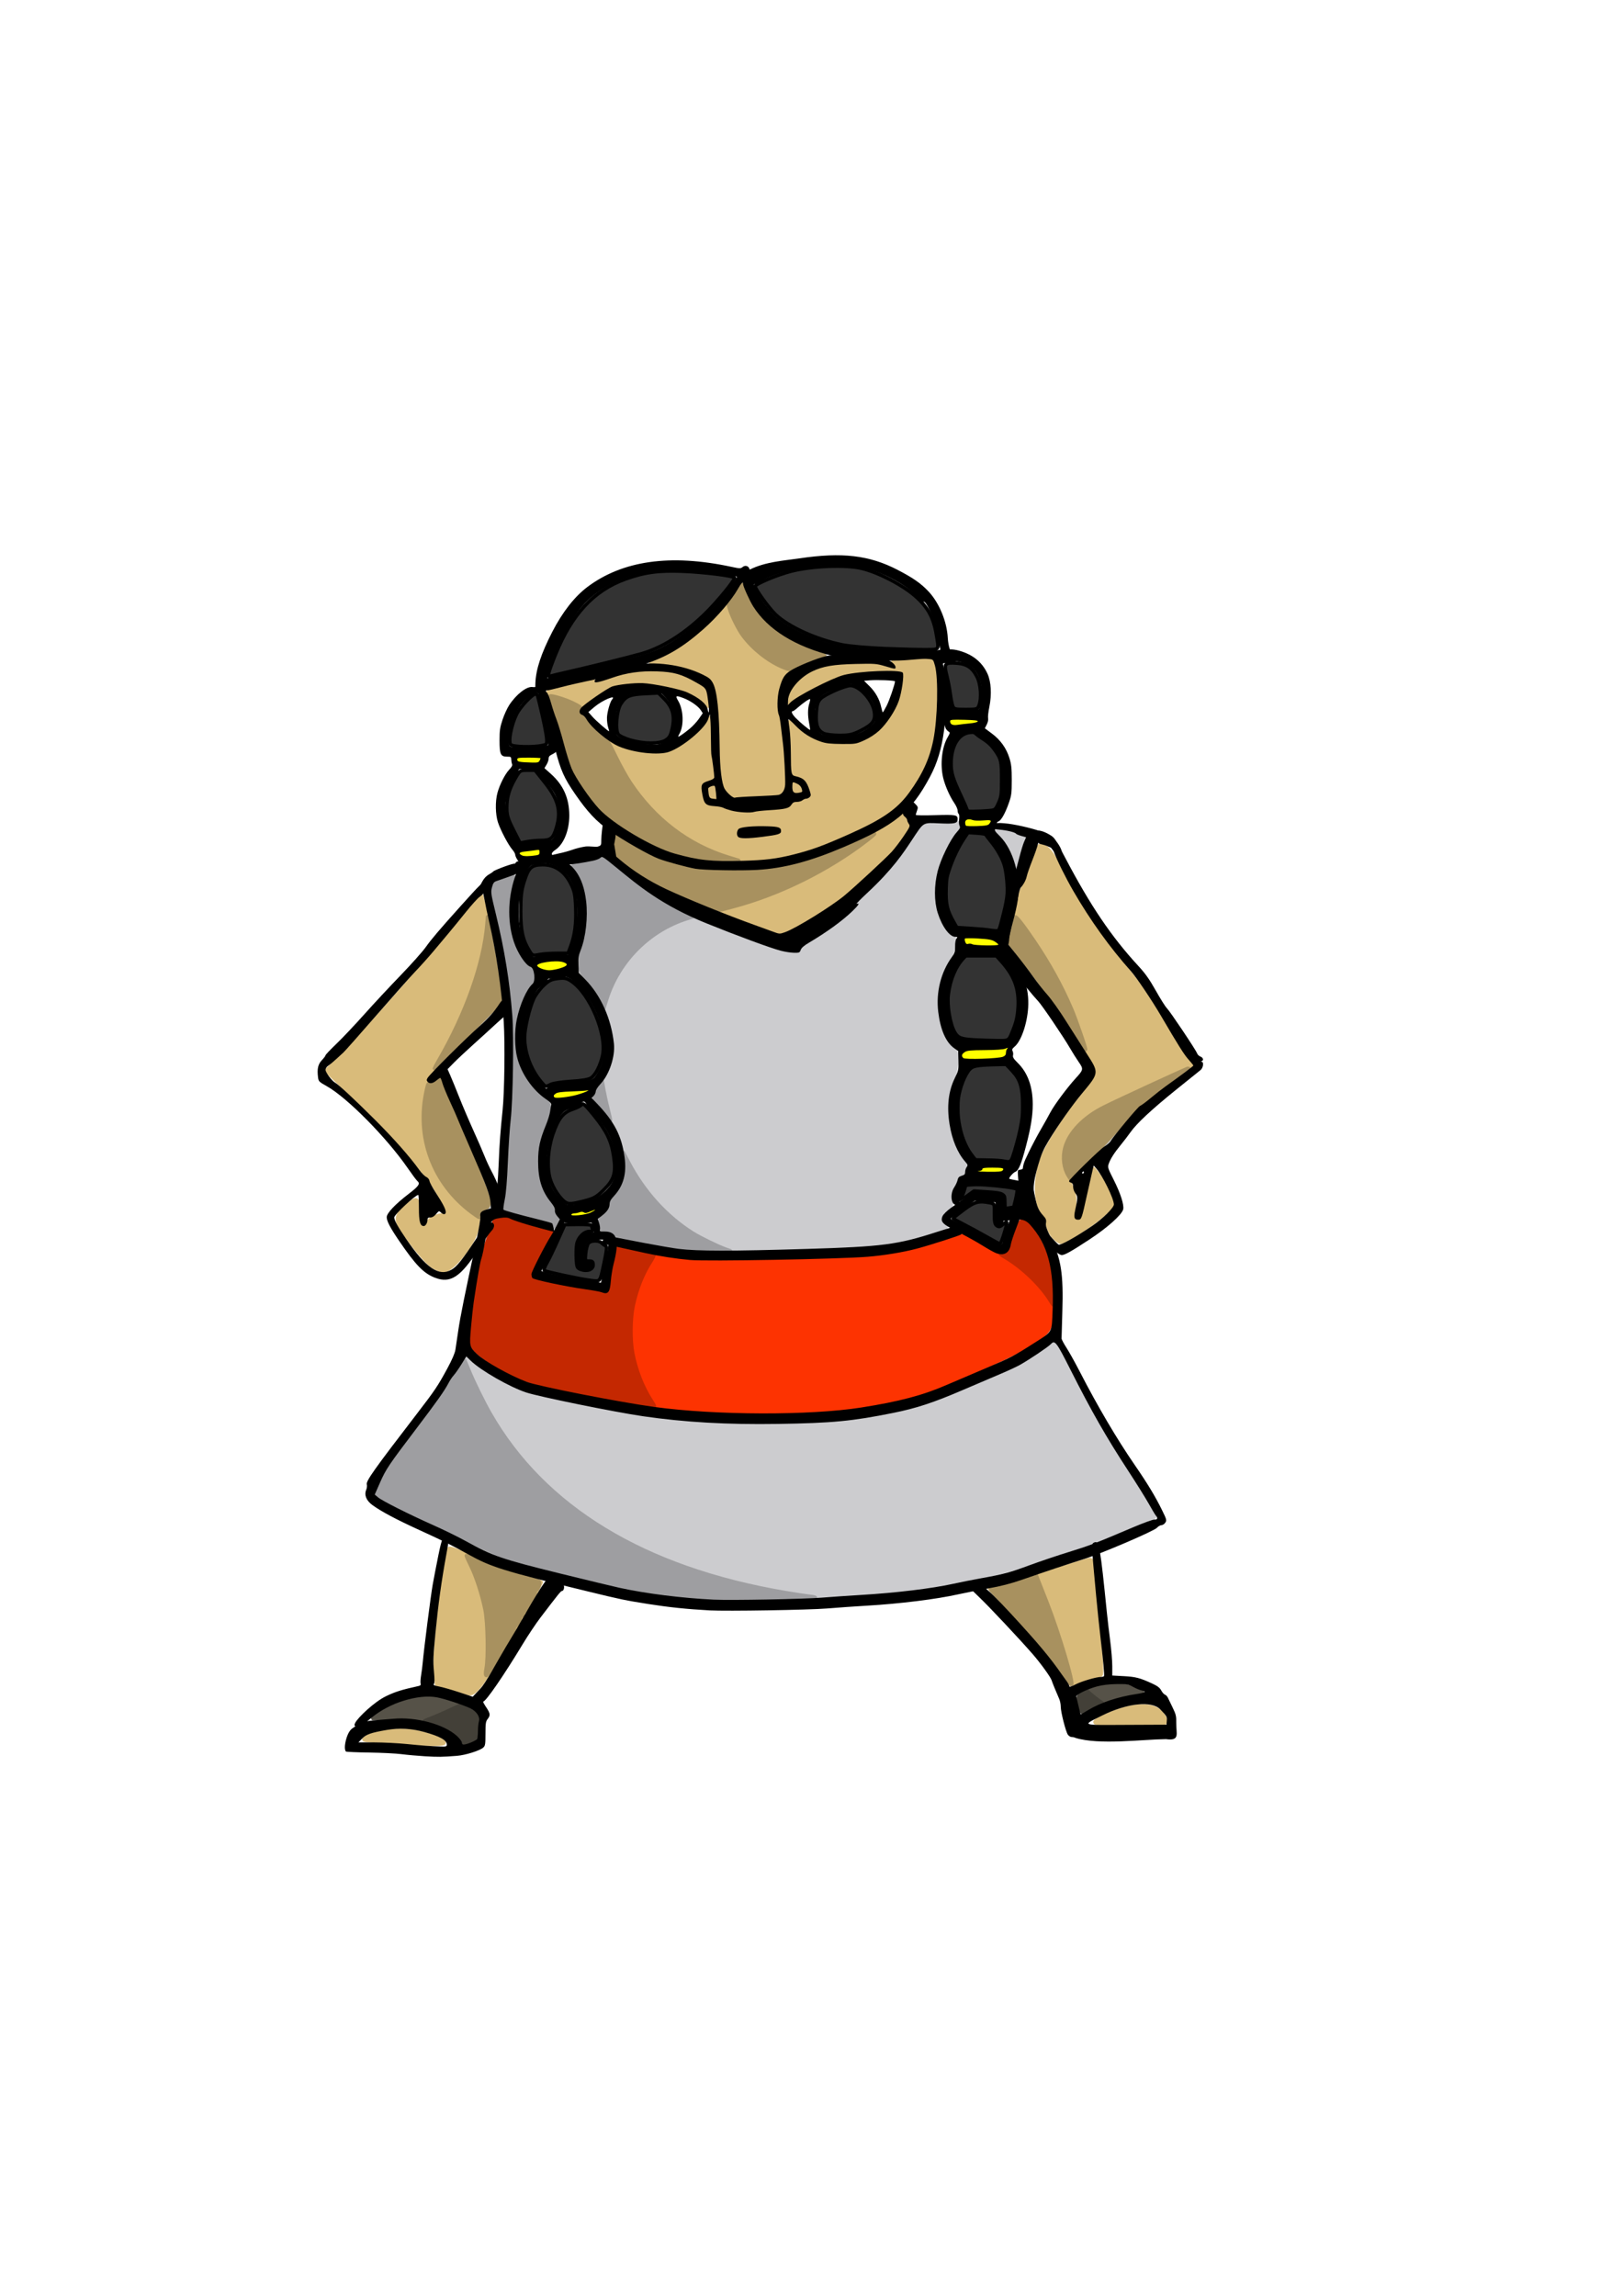 <?xml version="1.0" encoding="UTF-8" standalone="no"?>
<!-- Created with Inkscape (http://www.inkscape.org/) -->

<svg
   xmlns:dc="http://purl.org/dc/elements/1.1/"
   xmlns:cc="http://creativecommons.org/ns#"
   xmlns:rdf="http://www.w3.org/1999/02/22-rdf-syntax-ns#"
   xmlns:svg="http://www.w3.org/2000/svg"
   xmlns="http://www.w3.org/2000/svg"
   xmlns:sodipodi="http://sodipodi.sourceforge.net/DTD/sodipodi-0.dtd"
   xmlns:inkscape="http://www.inkscape.org/namespaces/inkscape"
   width="210mm"
   height="297mm"
   id="svg7021"
   version="1.1"
   inkscape:version="0.48+devel r12853"
   viewBox="0 0 744.094 1052.362"
   sodipodi:docname="trenzas.svg">
  <defs
     id="defs7023">
    <inkscape:path-effect
       effect="spiro"
       id="path-effect8436"
       is_visible="true" />
    <inkscape:path-effect
       effect="spiro"
       id="path-effect8344"
       is_visible="true" />
    <inkscape:path-effect
       effect="spiro"
       id="path-effect8340"
       is_visible="true" />
    <inkscape:path-effect
       effect="spiro"
       id="path-effect8336"
       is_visible="true" />
    <inkscape:path-effect
       effect="spiro"
       id="path-effect8332"
       is_visible="true" />
    <inkscape:path-effect
       effect="spiro"
       id="path-effect8320"
       is_visible="true" />
    <inkscape:path-effect
       effect="spiro"
       id="path-effect8316"
       is_visible="true" />
    <inkscape:path-effect
       effect="spiro"
       id="path-effect8280"
       is_visible="true" />
    <inkscape:path-effect
       effect="spiro"
       id="path-effect8208"
       is_visible="true" />
    <inkscape:path-effect
       effect="spiro"
       id="path-effect8172"
       is_visible="true" />
    <inkscape:path-effect
       effect="spiro"
       id="path-effect8164"
       is_visible="true" />
    <inkscape:path-effect
       effect="spiro"
       id="path-effect8152"
       is_visible="true" />
    <inkscape:path-effect
       effect="spiro"
       id="path-effect8148"
       is_visible="true" />
    <inkscape:path-effect
       effect="spiro"
       id="path-effect8140"
       is_visible="true" />
    <inkscape:path-effect
       effect="spiro"
       id="path-effect8060"
       is_visible="true" />
    <inkscape:path-effect
       effect="spiro"
       id="path-effect8028"
       is_visible="true" />
  </defs>
  <sodipodi:namedview
     id="base"
     pagecolor="#ffffff"
     bordercolor="#666666"
     borderopacity="1.0"
     inkscape:pageopacity="0.0"
     inkscape:pageshadow="2"
     inkscape:zoom="0.58668582"
     inkscape:cx="-90.029284"
     inkscape:cy="559.64481"
     inkscape:document-units="px"
     inkscape:current-layer="layer1"
     showgrid="false"
     inkscape:window-width="1920"
     inkscape:window-height="1027"
     inkscape:window-x="1918"
     inkscape:window-y="-3"
     inkscape:window-maximized="1" />
  <g
     inkscape:groupmode="layer"
     id="layer8"
     inkscape:label="Relleno"
     style="display:inline">
    <path
       style="fill:#d9bb7a;fill-opacity:1;stroke:#d9bb7a;stroke-width:1.6;stroke-linecap:round;stroke-linejoin:round;stroke-miterlimit:4;stroke-opacity:1;stroke-dasharray:none;stroke-dashoffset:0"
       d="m 206.922,774.175 -6.767,-2.074 -0.662,-5.298 c -0.859,-6.874 3.736,-49.199 6.162,-56.757 0.287,-0.894 3.26,0.158 9.78,3.46 5.152,2.609 14.512,6.211 20.801,8.004 6.288,1.793 11.627,3.453 11.862,3.689 0.236,0.236 -3.594,7.212 -8.511,15.504 -4.916,8.291 -10.822,18.335 -13.123,22.319 -5.226,9.048 -8.927,13.499 -11.096,13.346 -0.923,-0.065 -4.723,-1.052 -8.445,-2.192 z"
       id="path7865"
       inkscape:connector-curvature="0" />
    <path
       style="fill:#d9bb7a;fill-opacity:1;stroke:#d9bb7a;stroke-width:1.6;stroke-linecap:round;stroke-linejoin:round;stroke-miterlimit:4;stroke-opacity:1;stroke-dasharray:none;stroke-dashoffset:0"
       d="m 486.057,765.485 c -6.588,-9.021 -10.687,-13.868 -22.419,-26.504 l -9.967,-10.736 4.12,-0.659 c 2.266,-0.362 12.277,-3.373 22.247,-6.689 9.97,-3.317 18.783,-6.031 19.584,-6.031 1.056,0 1.471,1.318 1.509,4.798 0.029,2.639 1.079,14.505 2.334,26.369 1.546,14.621 1.936,21.646 1.21,21.804 -0.589,0.128 -3.922,1.154 -7.407,2.279 l -6.335,2.045 -4.876,-6.677 z"
       id="path7867"
       inkscape:connector-curvature="0" />
    <path
       style="fill:#d9bb7a;fill-opacity:1;stroke:#d9bb7a;stroke-width:1.6;stroke-linecap:round;stroke-linejoin:round;stroke-miterlimit:4;stroke-opacity:1;stroke-dasharray:none;stroke-dashoffset:0"
       d="m 502.245,789.736 c -0.943,-0.598 1.063,-1.874 6.566,-4.176 10.414,-4.358 19.054,-4.76 22.99,-1.069 1.437,1.347 2.612,3.279 2.612,4.293 0,1.706 -1.158,1.843 -15.405,1.829 -8.473,-0.01 -16.016,-0.403 -16.763,-0.876 z"
       id="path7869"
       inkscape:connector-curvature="0" />
    <path
       style="fill:#d9bb7a;fill-opacity:1;stroke:#d9bb7a;stroke-width:1.6;stroke-linecap:round;stroke-linejoin:round;stroke-miterlimit:4;stroke-opacity:1;stroke-dasharray:none;stroke-dashoffset:0"
       d="m 179.849,798.663 c -14.956,-1.011 -13.938,-0.8 -11.781,-2.436 3.267,-2.476 14.793,-3.855 21.718,-2.599 6.72,1.219 12.792,3.449 13.791,5.065 0.704,1.139 -6.562,1.13 -23.729,-0.03 z"
       id="path7871"
       inkscape:connector-curvature="0" />
    <path
       style="fill:#d9bb7a;fill-opacity:1;stroke:#d9bb7a;stroke-width:1.6;stroke-linecap:round;stroke-linejoin:round;stroke-miterlimit:4;stroke-opacity:1;stroke-dasharray:none;stroke-dashoffset:0"
       d="m 198.35,580.566 c -3.008,-1.834 -12.735,-13.852 -15.401,-19.029 -1.661,-3.225 -0.603,-5.682 4.027,-9.349 4.494,-3.56 4.777,-3.311 5.219,4.58 0.216,3.862 0.696,5.12 2.05,5.377 1.067,0.203 1.768,-0.284 1.768,-1.228 0,-1.923 4.867,-4.444 7.458,-3.862 1.576,0.353 1.796,0.002 1.282,-2.044 -0.751,-2.992 -6.914,-13.617 -9.523,-16.417 -1.035,-1.111 -4.893,-5.692 -8.572,-10.179 -3.68,-4.488 -13.545,-14.787 -21.922,-22.888 l -15.232,-14.729 7.404,-7.417 c 8.868,-8.883 32.597,-35.626 50.722,-57.164 l 13.132,-15.605 1.146,3.956 c 1.436,4.958 6.192,31.156 7.065,38.914 l 0.653,5.803 -17.311,17.491 c -9.521,9.62 -17.311,18.032 -17.311,18.693 0,1.564 4.292,1.557 5.859,-0.01 0.943,-0.943 1.212,-0.928 1.212,0.068 0,0.704 3.226,8.624 7.169,17.601 9.668,22.009 15.054,35.679 15.054,38.207 0,1.249 -0.82,2.309 -2.031,2.626 -2.044,0.534 -2.449,1.572 -3.414,8.737 -0.895,6.644 -11.272,19.843 -15.593,19.834 -0.93,-0.002 -3.138,-0.887 -4.908,-1.966 z"
       id="path7873"
       inkscape:connector-curvature="0" />
    <path
       style="fill:#d9bb7a;fill-opacity:1;stroke:#d9bb7a;stroke-width:1.6;stroke-linecap:round;stroke-linejoin:round;stroke-miterlimit:4;stroke-opacity:1;stroke-dasharray:none;stroke-dashoffset:0"
       d="m 483.087,567.083 c -1.2,-1.277 -2.491,-3.891 -2.87,-5.808 -0.379,-1.918 -1.636,-4.775 -2.793,-6.35 -2.986,-4.062 -2.864,-16.123 0.244,-24.007 2.381,-6.041 11.042,-19.609 17.442,-27.323 2.142,-2.582 4.883,-6.369 6.09,-8.416 2.128,-3.607 2.142,-3.832 0.455,-7.369 -2.84,-5.955 -20.01,-31.165 -29.796,-43.746 l -9.098,-11.698 1.868,-8 c 1.028,-4.4 2.189,-9.818 2.582,-12.041 0.393,-2.222 1.1,-4.508 1.572,-5.08 0.472,-0.572 2.317,-5.117 4.1,-10.102 1.783,-4.984 3.4,-9.25 3.593,-9.479 0.193,-0.229 1.478,0.097 2.855,0.724 1.723,0.785 4.125,4.38 7.704,11.528 6.346,12.676 17.617,29.843 26.718,40.692 7.875,9.388 11.699,14.938 21.053,30.554 3.743,6.249 7.893,12.654 9.223,14.234 l 2.417,2.873 -12.878,9.643 c -8.827,6.61 -14.771,11.972 -18.895,17.049 -3.309,4.074 -10.253,11.512 -15.431,16.529 l -9.414,9.123 1.679,3.978 c 1.236,2.928 1.502,5.393 1.008,9.344 -0.614,4.912 -0.5,5.366 1.344,5.366 2.311,0 3.166,-2.195 5.85,-15.023 l 1.77,-8.457 2.31,2.897 c 1.271,1.594 3.311,5.363 4.534,8.377 l 2.224,5.48 -4.872,4.411 c -4.817,4.361 -17.388,12.417 -19.376,12.417 -0.565,0 -2.009,-1.045 -3.209,-2.321 z"
       id="path7875"
       inkscape:connector-curvature="0" />
    <path
       style="fill:#d9bb7a;fill-opacity:1;stroke:#d9bb7a;stroke-width:1.6;stroke-linecap:round;stroke-linejoin:round;stroke-miterlimit:4;stroke-opacity:1;stroke-dasharray:none;stroke-dashoffset:0"
       d="m 334.41,363.569 c -2.815,-2.626 -3.383,-5.243 -3.957,-18.242 -1.096,-24.806 -1.746,-30.166 -4.044,-33.393 -2.322,-3.261 -13.697,-7.132 -23.191,-7.892 l -4.797,-0.384 3.535,-1.397 c 12.141,-4.8 28.924,-19.454 36.458,-31.832 1.432,-2.354 1.956,-2.892 2.099,-2.16 0.105,0.537 0.939,2.619 1.855,4.628 5.377,11.8 15.158,19.83 31.056,25.499 2.917,1.04 4.962,2.013 4.546,2.163 -12.235,4.386 -16.049,6.227 -18.13,8.751 -3.084,3.742 -4.384,12.436 -2.895,19.371 1.014,4.725 2.177,15.38 2.623,24.03 0.351,6.812 -0.045,9.552 -1.565,10.813 -0.437,0.363 -3.972,0.774 -8.939,1.039 -4.519,0.242 -9.217,0.534 -10.44,0.65 -1.999,0.189 -2.424,0.023 -4.212,-1.645 z"
       id="path7877"
       inkscape:connector-curvature="0" />
    <path
       style="fill:#d9bb7a;fill-opacity:1;stroke:#d9bb7a;stroke-width:1.6;stroke-linecap:round;stroke-linejoin:round;stroke-miterlimit:4;stroke-opacity:1;stroke-dasharray:none;stroke-dashoffset:0"
       d="m 320.828,393.543 c -9.122,-1.421 -15.293,-3.487 -24.01,-8.037 -8.928,-4.66 -16.846,-9.963 -21.147,-14.161 -1.505,-1.469 -6.12,-7.359 -8.312,-10.607 -3.785,-5.61 -5.295,-8.934 -7.574,-16.673 -2.759,-9.371 -8.004,-25.569 -8.58,-26.499 -0.38,-0.614 1.063,-1.105 8.469,-2.88 11.08,-2.656 12.732,-2.946 12.732,-2.233 0,0.907 1.649,0.64 7.627,-1.234 8.518,-2.671 13.69,-3.432 21.163,-3.117 4.39,0.185 7.314,0.587 9.597,1.317 4.183,1.339 11.081,5.107 12.216,6.673 0.48,0.662 1.028,2.656 1.22,4.431 l 0.348,3.227 -2.058,-1.997 c -3.855,-3.741 -10.079,-6.105 -21.009,-7.981 -8.015,-1.375 -18.056,-0.758 -22.284,1.371 -2.463,1.24 -10.589,6.855 -12.501,8.638 -2.345,2.187 -2.212,2.413 6.54,11.139 6.322,6.304 12.9,9.309 22.745,10.393 6.001,0.66 9.97,0.175 13.59,-1.662 5.428,-2.754 12.939,-9.28 14.755,-12.821 l 0.934,-1.821 0.368,9 c 0.202,4.95 0.576,10.269 0.83,11.821 0.254,1.552 0.463,3.73 0.463,4.842 0,1.94 -0.104,2.07 -2.649,3.283 -3.04,1.449 -3.338,2.286 -2.41,6.76 0.813,3.916 1.314,4.375 5.605,5.144 2.063,0.369 5.342,1.125 7.287,1.679 4.103,1.169 7.06,1.278 14.395,0.531 11.036,-1.124 12.175,-1.348 13.576,-2.681 0.728,-0.692 2.005,-1.406 2.838,-1.586 0.833,-0.18 1.97,-0.509 2.525,-0.731 4.16,-1.659 3.935,-1.448 3.619,-3.393 -0.162,-1 -0.816,-2.867 -1.452,-4.149 -0.991,-1.995 -1.557,-2.49 -3.934,-3.433 -1.96,-0.778 -2.874,-1.447 -3.106,-2.273 -0.181,-0.644 -0.354,-4.125 -0.384,-7.736 -0.03,-3.611 -0.275,-8.484 -0.544,-10.828 -0.27,-2.344 -0.415,-4.338 -0.323,-4.429 0.092,-0.092 1.777,1.276 3.745,3.041 6.494,5.823 11.898,7.634 21.9,7.338 5.611,-0.166 5.978,-0.246 9.659,-2.116 9.271,-4.71 15.886,-15.296 16.876,-27.006 0.246,-2.908 0.159,-3.822 -0.395,-4.173 -0.967,-0.612 -13.802,-0.575 -19.397,0.056 -2.5,0.282 -5.909,0.848 -7.576,1.257 -3.985,0.979 -20.61,9.251 -23.396,11.642 l -2.183,1.873 0.345,-1.964 c 1.053,-5.996 7.904,-12.262 15.889,-14.534 6.759,-1.923 21.377,-2.36 27.274,-0.814 2.083,0.546 4.299,0.997 4.925,1.002 1.428,0.011 1.478,-1.149 0.104,-2.429 -1.018,-0.949 -0.915,-0.966 7.847,-1.329 6.399,-0.265 9.073,-0.206 9.574,0.209 1.484,1.231 2.047,5.637 2.006,15.679 -0.081,19.729 -2.679,29.772 -10.802,41.754 -7.216,10.645 -14.044,15.354 -35.419,24.428 -12.146,5.156 -22.833,8.084 -33.035,9.051 -7.575,0.718 -23.791,0.579 -29.108,-0.25 z m 29.911,-9.865 c 6.122,-0.78 7.53,-1.297 7.53,-2.763 0,-0.675 -0.43,-1.436 -0.977,-1.729 -1.244,-0.666 -14.872,-0.687 -17.174,-0.027 -0.951,0.273 -1.912,0.784 -2.135,1.136 -0.601,0.947 -0.508,2.626 0.184,3.317 0.761,0.761 6.857,0.793 12.572,0.065 l 0,-3e-5 z"
       id="path7879"
       inkscape:connector-curvature="0" />
    <path
       style="fill:#d9bb7a;fill-opacity:1;stroke:#d9bb7a;stroke-width:1.6;stroke-linecap:round;stroke-linejoin:round;stroke-miterlimit:4;stroke-opacity:1;stroke-dasharray:none;stroke-dashoffset:0"
       d="m 364.318,363.281 c -0.406,-0.184 -0.662,-0.497 -0.849,-1.035 -0.134,-0.386 -0.175,-2.834 -0.055,-3.275 0.102,-0.375 0.341,-0.383 1.183,-0.04 0.959,0.391 1.487,0.699 1.985,1.159 0.504,0.465 0.765,0.921 1.014,1.773 0.262,0.896 0.192,1.079 -0.485,1.276 -1.185,0.344 -2.232,0.398 -2.793,0.143 z"
       id="path7881"
       inkscape:connector-curvature="0" />
    <path
       style="fill:#d9bb7a;fill-opacity:1;stroke:#d9bb7a;stroke-width:1.6;stroke-linecap:round;stroke-linejoin:round;stroke-miterlimit:4;stroke-opacity:1;stroke-dasharray:none;stroke-dashoffset:0"
       d="m 326.942,366.081 c -1.107,-0.172 -1.438,-0.373 -1.718,-1.042 -0.173,-0.413 -0.381,-1.697 -0.459,-2.823 l -0.06,-0.873 0.302,-0.255 c 0.601,-0.509 1.905,-0.95 2.421,-0.821 0.276,0.069 0.355,0.287 0.558,1.532 0.149,0.915 0.402,3.452 0.402,4.032 l 0,0.387 -0.335,-0.009 c -0.184,-0.005 -0.685,-0.063 -1.112,-0.13 z"
       id="path7883"
       inkscape:connector-curvature="0" />
    <path
       style="fill:#d9bb7a;fill-opacity:1;stroke:#d9bb7a;stroke-width:1.6;stroke-linecap:round;stroke-linejoin:round;stroke-miterlimit:4;stroke-opacity:1;stroke-dasharray:none;stroke-dashoffset:0"
       d="m 351.832,426.001 c -19.503,-7.13 -34.526,-13.15 -45.583,-18.265 -7.353,-3.402 -14.291,-7.662 -20.215,-12.413 -1.604,-1.286 -3.035,-2.492 -3.181,-2.679 -0.146,-0.187 -0.453,-1.497 -0.682,-2.912 -0.349,-2.152 -0.368,-2.895 -0.121,-4.546 0.162,-1.085 0.326,-2.014 0.362,-2.063 0.037,-0.049 1.353,0.705 2.924,1.676 8.428,5.209 15.224,8.659 19.776,10.04 4.94,1.498 12.513,3.359 15.055,3.698 1.64,0.219 6.495,0.319 15.755,0.325 11.451,0.007 13.859,-0.057 16.668,-0.44 12.07,-1.648 22.864,-4.937 37.544,-11.437 10.174,-4.505 17.307,-8.462 21.729,-12.054 0.735,-0.597 1.474,-1.169 1.641,-1.271 0.386,-0.235 2.035,1.489 2.253,2.356 0.087,0.347 0.397,1.065 0.688,1.595 l 0.529,0.964 -0.691,1.309 c -0.818,1.55 -4.5,6.735 -6.562,9.24 -2.567,3.117 -19.159,18.515 -24.048,22.316 -1.25,0.972 -4.375,3.161 -6.945,4.864 -10.319,6.839 -19.077,11.522 -21.442,11.467 -0.36,-0.008 -2.814,-0.805 -5.453,-1.769 z"
       id="path7885"
       inkscape:connector-curvature="0" />
    <path
       style="fill:#333333;fill-opacity:1;stroke:#000000;stroke-width:1.6;stroke-linecap:round;stroke-linejoin:round;stroke-miterlimit:4;stroke-opacity:1;stroke-dasharray:none;stroke-dashoffset:0"
       d="m 377.597,336.185 c -2.817,-1.425 -3.693,-3.85 -3.357,-9.295 0.235,-3.803 0.652,-5.23 1.923,-6.583 1.823,-1.94 11.141,-6.062 13.704,-6.062 4.119,0 10.128,6.538 10.986,11.953 0.646,4.076 -0.675,5.923 -6.212,8.691 -3.796,1.897 -5.206,2.212 -9.851,2.203 -2.982,-0.006 -6.219,-0.414 -7.193,-0.907 z"
       id="path7897"
       inkscape:connector-curvature="0" />
    <path
       style="fill:#333333;fill-opacity:1;stroke:#000000;stroke-width:1.6;stroke-linecap:round;stroke-linejoin:round;stroke-miterlimit:4;stroke-opacity:1;stroke-dasharray:none;stroke-dashoffset:0"
       d="m 289.047,339.257 c -2.534,-0.724 -5.053,-1.906 -5.598,-2.628 -1.505,-1.994 -0.792,-10.828 1.123,-13.902 2.263,-3.634 4.102,-4.429 11.043,-4.774 l 6.247,-0.31 2.792,2.792 c 3.752,3.752 4.801,7.641 3.595,13.323 -0.738,3.479 -1.283,4.457 -3.102,5.566 -2.87,1.75 -9.841,1.721 -16.1,-0.067 z"
       id="path7899"
       inkscape:connector-curvature="0" />
    <path
       style="fill:#333333;fill-opacity:1;stroke:#000000;stroke-width:1.6;stroke-linecap:round;stroke-linejoin:round;stroke-miterlimit:4;stroke-opacity:1;stroke-dasharray:none;stroke-dashoffset:0"
       d="m 405.698,297.311 c -7.553,-0.301 -16.33,-1.074 -19.505,-1.717 -11.922,-2.416 -24.906,-8.332 -30.725,-14 -3.086,-3.006 -9.251,-11.55 -9.251,-12.821 0,-1.059 9.934,-5.251 16.395,-6.919 9.475,-2.446 24.917,-3.093 32.326,-1.356 7.505,1.76 18.532,7.415 24.494,12.561 5.723,4.939 8.489,9.826 9.763,17.241 1.364,7.94 1.689,7.388 -4.406,7.479 -2.946,0.044 -11.537,-0.166 -19.09,-0.468 z"
       id="path7921"
       inkscape:connector-curvature="0" />
    <path
       style="fill:#333333;fill-opacity:1;stroke:#000000;stroke-width:1.6;stroke-linecap:round;stroke-linejoin:round;stroke-miterlimit:4;stroke-opacity:1;stroke-dasharray:none;stroke-dashoffset:0"
       d="m 251.634,308.292 c 0.26,-1.112 1.649,-4.914 3.085,-8.45 7.402,-18.219 17.538,-29.166 31.799,-34.342 8.878,-3.222 15.502,-4.119 26.842,-3.633 9.572,0.41 22.499,2.021 23.393,2.915 0.505,0.505 -4.678,7.174 -10.263,13.207 -10.009,10.811 -21.798,18.684 -32.491,21.699 -6.377,1.798 -24.485,6.267 -35.281,8.707 -2.75,0.622 -5.575,1.307 -6.278,1.524 -1.086,0.335 -1.207,0.091 -0.804,-1.627 z"
       id="path7923"
       inkscape:connector-curvature="0" />
    <path
       style="fill:#333333;fill-opacity:1;stroke:#000000;stroke-width:1.6;stroke-linecap:round;stroke-linejoin:round;stroke-miterlimit:4;stroke-opacity:1;stroke-dasharray:none;stroke-dashoffset:0"
       d="m 234.12,341.326 c -1.188,-1.431 0.259,-8.952 2.668,-13.873 1.701,-3.474 7.271,-9.397 8.837,-9.397 0.758,0 0.679,-0.255 2.98,9.643 1.005,4.321 1.921,9.14 2.037,10.708 0.196,2.653 0.063,2.882 -1.929,3.308 -4.351,0.931 -13.706,0.681 -14.594,-0.389 z"
       id="path7925"
       inkscape:connector-curvature="0" />
    <path
       style="fill:#333333;fill-opacity:1;stroke:#000000;stroke-width:1.6;stroke-linecap:round;stroke-linejoin:round;stroke-miterlimit:4;stroke-opacity:1;stroke-dasharray:none;stroke-dashoffset:0"
       d="m 235.386,380.408 c -2.529,-4.987 -3.049,-6.707 -3.047,-10.076 0,-4.959 1.05,-8.603 3.888,-13.526 2.139,-3.711 2.198,-3.75 5.623,-3.75 l 3.462,0 4.399,5.536 c 6.275,7.895 7.657,13.185 5.416,20.73 -1.477,4.973 -2.54,5.871 -6.997,5.908 -2.034,0.017 -5.048,0.292 -6.697,0.611 l -2.998,0.58 -3.049,-6.014 z"
       id="path7927"
       inkscape:connector-curvature="0" />
    <path
       style="fill:#333333;fill-opacity:1;stroke:#000000;stroke-width:1.6;stroke-linecap:round;stroke-linejoin:round;stroke-miterlimit:4;stroke-opacity:1;stroke-dasharray:none;stroke-dashoffset:0"
       d="m 242.672,435.793 c -3.061,-5.017 -3.955,-9.111 -3.955,-18.094 0,-6.87 0.315,-9.574 1.589,-13.623 2.02,-6.422 3.323,-7.629 8.314,-7.701 5.62,-0.081 10.063,2.81 12.929,8.412 1.877,3.669 2.173,5.082 2.41,11.497 0.272,7.356 -0.437,12.559 -2.433,17.844 l -1.079,2.857 -5.15,0 c -2.833,0 -6.505,0.267 -8.161,0.594 -2.898,0.572 -3.065,0.506 -4.463,-1.786 z"
       id="path7929"
       inkscape:connector-curvature="0" />
    <path
       style="fill:#333333;fill-opacity:1;stroke:#000000;stroke-width:1.6;stroke-linecap:round;stroke-linejoin:round;stroke-miterlimit:4;stroke-opacity:1;stroke-dasharray:none;stroke-dashoffset:0"
       d="m 248.059,495.851 c -4.714,-5.602 -7.557,-13.251 -7.557,-20.33 0,-4.098 2.11,-13.077 4.15,-17.665 0.737,-1.657 2.711,-4.339 4.387,-5.959 2.515,-2.431 3.686,-3.021 6.705,-3.379 3.085,-0.365 4.054,-0.171 6.189,1.242 8.495,5.621 16.412,24.395 14.347,34.022 -1.003,4.675 -3.216,8.967 -5.343,10.361 -1.106,0.725 -4.243,1.255 -9.098,1.538 -4.075,0.237 -8.277,0.869 -9.338,1.404 -2.502,1.262 -2.296,1.319 -4.443,-1.233 z"
       id="path7931"
       inkscape:connector-curvature="0" />
    <path
       style="fill:#333333;fill-opacity:1;stroke:#000000;stroke-width:1.6;stroke-linecap:round;stroke-linejoin:round;stroke-miterlimit:4;stroke-opacity:1;stroke-dasharray:none;stroke-dashoffset:0"
       d="m 259.683,551.352 c -2.579,-1.286 -6.212,-6.621 -7.481,-10.985 -1.583,-5.447 -1.03,-13.856 1.365,-20.736 2.454,-7.05 4.629,-9.74 9.063,-11.214 1.968,-0.653 3.835,-1.649 4.151,-2.212 0.427,-0.763 1.796,0.48 5.372,4.877 5.992,7.37 8.183,11.895 9.227,19.061 1.114,7.646 0.191,10.664 -4.732,15.466 -3.303,3.222 -4.364,3.788 -9.534,5.086 -4.576,1.149 -6.161,1.289 -7.432,0.655 z"
       id="path7933"
       inkscape:connector-curvature="0" />
    <path
       style="fill:#333333;fill-opacity:1;stroke:#000000;stroke-width:1.6;stroke-linecap:round;stroke-linejoin:round;stroke-miterlimit:4;stroke-opacity:1;stroke-dasharray:none;stroke-dashoffset:0"
       d="m 270.145,586.836 c -5.149,-0.701 -20.052,-3.909 -20.573,-4.428 -0.316,-0.314 0.133,-1.769 0.997,-3.233 0.864,-1.464 3.095,-6.076 4.959,-10.249 l 3.388,-7.587 6.151,-0.09 c 3.383,-0.049 6.151,0.15 6.151,0.443 0,0.293 0.195,1.041 0.433,1.662 0.328,0.855 -0.027,1.13 -1.461,1.13 -2.451,0 -5.185,2.762 -5.754,5.813 -0.246,1.321 -0.348,4.323 -0.226,6.673 0.201,3.871 0.397,4.333 2.086,4.924 2.94,1.029 5.636,0.041 5.636,-2.066 0,-1.437 -0.355,-1.772 -1.877,-1.772 -1.82,0 -1.866,-0.107 -1.536,-3.548 0.187,-1.951 0.75,-4.041 1.25,-4.643 1.139,-1.373 4.792,-1.425 6.129,-0.087 0.554,0.554 1.387,1.134 1.851,1.289 0.616,0.205 0.378,2.441 -0.88,8.277 -1.873,8.69 -1.443,8.211 -6.723,7.492 z"
       id="path7935"
       inkscape:connector-curvature="0" />
    <path
       style="fill:#333333;fill-opacity:1;stroke:#000000;stroke-width:1.6;stroke-linecap:round;stroke-linejoin:round;stroke-miterlimit:4;stroke-opacity:1;stroke-dasharray:none;stroke-dashoffset:0"
       d="m 452.288,566.911 c -3.143,-1.802 -7.884,-4.376 -10.536,-5.718 -2.652,-1.342 -4.822,-2.567 -4.822,-2.721 0,-0.154 2.209,-1.918 4.909,-3.92 5.046,-3.741 6.91,-4.24 12.02,-3.218 2.082,0.416 2.106,0.476 2.054,5.087 -0.042,3.64 0.212,4.836 1.155,5.441 0.934,0.6 1.542,0.473 2.683,-0.559 0.811,-0.734 1.617,-1.192 1.791,-1.018 0.439,0.439 -2.503,9.914 -3.076,9.907 -0.255,-0.003 -3.035,-1.48 -6.178,-3.283 z"
       id="path7937"
       inkscape:connector-curvature="0" />
    <path
       style="fill:#565248;fill-opacity:1;stroke:#565248;stroke-width:1.6;stroke-linecap:round;stroke-linejoin:round;stroke-miterlimit:4;stroke-opacity:1;stroke-dasharray:none;stroke-dashoffset:0"
       d="m 210.944,796.924 c -1.721,-2.735 -8.596,-6.386 -15.344,-8.149 -3.419,-0.893 -7.279,-1.188 -14.643,-1.117 l -10,0.096 1.786,-1.488 c 3.146,-2.621 11.729,-6.289 17.442,-7.454 4.617,-0.942 6.273,-0.987 9.902,-0.273 6.537,1.286 15.834,4.863 17.642,6.787 1.467,1.562 1.556,2.123 1.084,6.821 -0.497,4.954 -0.592,5.152 -2.912,6.122 -3.188,1.332 -3.29,1.304 -4.957,-1.345 z"
       id="path7997"
       inkscape:connector-curvature="0" />
    <path
       style="fill:#565248;fill-opacity:1;stroke:#565248;stroke-width:1.6;stroke-linecap:round;stroke-linejoin:round;stroke-miterlimit:4;stroke-opacity:1;stroke-dasharray:none;stroke-dashoffset:0"
       d="m 494.935,782.351 c -1.293,-4.657 -1.071,-5.166 3.059,-6.992 7.933,-3.508 15.931,-4.05 21.886,-1.481 l 3.923,1.692 -2.852,0.472 c -5.902,0.976 -15.519,4.01 -19.821,6.252 -2.453,1.278 -4.679,2.426 -4.949,2.552 -0.269,0.125 -0.83,-0.997 -1.246,-2.495 z"
       id="path7999"
       inkscape:connector-curvature="0" />
    <path
       style="fill:#ffff00;fill-opacity:1;stroke:#ffff00;stroke-width:1.6;stroke-linecap:round;stroke-linejoin:round;stroke-miterlimit:4;stroke-opacity:1;stroke-dasharray:none;stroke-dashoffset:0"
       d="m 441.589,484.582 c -0.597,-0.72 -0.269,-1.427 1.014,-2.185 0.889,-0.525 2.441,-0.679 9.364,-0.926 4.564,-0.163 8.581,-0.412 8.927,-0.552 0.442,-0.179 0.584,-0.11 0.476,0.231 -0.084,0.267 -0.252,0.939 -0.374,1.492 -0.399,1.815 -1.854,2.123 -10.919,2.31 -6.846,0.141 -8.111,0.086 -8.488,-0.369 z"
       id="path8001"
       inkscape:connector-curvature="0" />
    <path
       style="fill:#ffff00;fill-opacity:1;stroke:#ffff00;stroke-width:1.6;stroke-linecap:round;stroke-linejoin:round;stroke-miterlimit:4;stroke-opacity:1;stroke-dasharray:none;stroke-dashoffset:0"
       d="m 449.71,536.961 c -0.556,-0.048 -0.883,-0.097 -0.729,-0.11 0.625,-0.051 1.278,-0.418 1.408,-0.792 0.225,-0.645 0.484,-0.683 4.687,-0.683 4.062,-4e-4 4.798,0.085 4.798,0.554 0,0.329 -0.445,0.741 -0.978,0.907 -0.545,0.169 -7.565,0.264 -9.187,0.125 z"
       id="path8003"
       inkscape:connector-curvature="0" />
    <path
       style="fill:#ffff00;fill-opacity:1;stroke:#ffff00;stroke-width:1.6;stroke-linecap:round;stroke-linejoin:round;stroke-miterlimit:4;stroke-opacity:1;stroke-dasharray:none;stroke-dashoffset:0"
       d="m 449.142,433.208 c -1.59,-0.104 -3.026,-0.311 -3.486,-0.504 -0.375,-0.157 -0.719,-0.189 -1.453,-0.132 -0.88,0.067 -0.984,0.05 -1.222,-0.205 -0.364,-0.389 -0.752,-1.813 -0.549,-2.016 0.227,-0.227 2.451,-0.27 5.489,-0.105 3.97,0.216 5.927,0.468 7.072,0.914 0.691,0.269 1.898,1.06 2.333,1.529 0.272,0.293 0.276,0.32 0.063,0.414 -0.232,0.102 -6.98,0.189 -8.246,0.106 z"
       id="path8005"
       inkscape:connector-curvature="0" />
    <path
       style="fill:#ffff00;fill-opacity:1;stroke:#ffff00;stroke-width:1.6;stroke-linecap:round;stroke-linejoin:round;stroke-miterlimit:4;stroke-opacity:1;stroke-dasharray:none;stroke-dashoffset:0"
       d="m 443.228,378.53 c -0.664,-0.146 -0.878,-1.651 -0.327,-2.305 0.534,-0.635 1.143,-0.723 2.574,-0.371 1.278,0.314 3.209,0.38 6.772,0.233 2.053,-0.085 2.204,0.037 1.458,1.177 -0.395,0.604 -1.026,0.931 -2.127,1.103 -0.898,0.14 -7.839,0.276 -8.35,0.164 z"
       id="path8007"
       inkscape:connector-curvature="0" />
    <path
       style="fill:#ffff00;fill-opacity:1;stroke:#ffff00;stroke-width:1.6;stroke-linecap:round;stroke-linejoin:round;stroke-miterlimit:4;stroke-opacity:1;stroke-dasharray:none;stroke-dashoffset:0"
       d="m 436.578,332.032 c -0.547,-0.253 -0.741,-0.499 -0.874,-1.106 -0.113,-0.516 0.139,-0.76 0.903,-0.875 0.326,-0.049 2.527,-0.054 4.891,-0.011 5.855,0.106 7.544,0.35 6.224,0.9 -0.596,0.248 -1.626,0.419 -4.262,0.706 -1.285,0.14 -2.949,0.338 -3.698,0.44 -1.793,0.245 -2.568,0.231 -3.184,-0.054 z"
       id="path8009"
       inkscape:connector-curvature="0" />
    <path
       style="fill:#ffff00;fill-opacity:1;stroke:#ffff00;stroke-width:1.6;stroke-linecap:round;stroke-linejoin:round;stroke-miterlimit:4;stroke-opacity:1;stroke-dasharray:none;stroke-dashoffset:0"
       d="m 262.332,557.019 c -0.315,-0.077 -0.42,-0.208 -0.291,-0.363 0.199,-0.24 0.707,-0.391 1.597,-0.475 0.478,-0.045 1.223,-0.189 1.657,-0.321 1.143,-0.347 1.689,-0.365 2.314,-0.079 0.895,0.41 1.393,0.319 3.857,-0.703 0.554,-0.23 1.05,-0.404 1.102,-0.387 0.185,0.062 -1.869,1.141 -2.669,1.403 -1.63,0.533 -4.697,0.998 -6.45,0.979 -0.516,-0.006 -1.018,-0.03 -1.116,-0.054 z"
       id="path8015"
       inkscape:connector-curvature="0" />
    <path
       style="fill:#ffff00;fill-opacity:1;stroke:#ffff00;stroke-width:1.6;stroke-linecap:round;stroke-linejoin:round;stroke-miterlimit:4;stroke-opacity:1;stroke-dasharray:none;stroke-dashoffset:0"
       d="m 254.553,503.099 c -0.225,-0.052 -0.526,-0.361 -0.605,-0.622 -0.128,-0.425 0.781,-1.246 1.673,-1.511 1.035,-0.307 2.489,-0.447 6.487,-0.623 3.679,-0.162 5.689,-0.286 6.639,-0.411 0.386,-0.051 0.719,-0.075 0.74,-0.053 0.083,0.083 -1.506,0.78 -2.781,1.219 -2.388,0.822 -4.856,1.387 -7.827,1.792 -1.298,0.177 -3.917,0.304 -4.327,0.21 z"
       id="path8017"
       inkscape:connector-curvature="0" />
    <path
       style="fill:#ffff00;fill-opacity:1;stroke:#ffff00;stroke-width:1.6;stroke-linecap:round;stroke-linejoin:round;stroke-miterlimit:4;stroke-opacity:1;stroke-dasharray:none;stroke-dashoffset:0"
       d="m 250.144,444.503 c -1.601,-0.353 -3.012,-0.969 -3.527,-1.54 -0.256,-0.283 -0.299,-0.381 -0.226,-0.518 0.319,-0.596 2.554,-1.231 5.539,-1.572 1.828,-0.209 4.926,-0.146 5.907,0.12 1.232,0.334 2.034,0.866 1.907,1.266 -0.14,0.44 -1.235,0.991 -3.081,1.55 -2.621,0.793 -4.947,1.041 -6.518,0.695 z"
       id="path8019"
       inkscape:connector-curvature="0" />
    <path
       style="fill:#ffff00;fill-opacity:1;stroke:#ffff00;stroke-width:1.6;stroke-linecap:round;stroke-linejoin:round;stroke-miterlimit:4;stroke-opacity:1;stroke-dasharray:none;stroke-dashoffset:0"
       d="m 240.664,392.344 c -0.91,-0.078 -1.685,-0.385 -2.131,-0.845 -0.258,-0.266 -0.277,-0.319 -0.166,-0.453 0.296,-0.357 0.869,-0.49 3.429,-0.794 1.08,-0.128 2.636,-0.331 3.458,-0.45 1.635,-0.237 1.897,-0.213 1.996,0.182 0.107,0.425 0,1.361 -0.183,1.559 -0.243,0.268 -0.895,0.434 -2.459,0.625 -1.699,0.208 -2.927,0.262 -3.945,0.175 z"
       id="path8021"
       inkscape:connector-curvature="0" />
    <path
       style="fill:#ffff00;fill-opacity:1;stroke:#ffff00;stroke-width:1.6;stroke-linecap:round;stroke-linejoin:round;stroke-miterlimit:4;stroke-opacity:1;stroke-dasharray:none;stroke-dashoffset:0"
       d="m 241.082,349.401 c -2.977,-0.16 -3.884,-0.438 -3.884,-1.191 0,-0.379 0.16,-0.551 0.651,-0.7 0.438,-0.133 8.017,-0.164 9.2,-0.038 l 0.7,0.075 -0.059,0.237 c -0.033,0.13 -0.187,0.478 -0.342,0.773 -0.45,0.852 -0.577,0.89 -2.962,0.905 -1.08,0.006 -2.567,-0.021 -3.304,-0.06 z"
       id="path8023"
       inkscape:connector-curvature="0" />
    <path
       style="fill:#333333;fill-opacity:1;stroke:#000000;stroke-width:1.6;stroke-linecap:round;stroke-linejoin:round;stroke-miterlimit:4;stroke-opacity:1;stroke-dasharray:none;stroke-dashoffset:0;display:inline"
       d="m 460.705,551.45 c -0.048,-2.889 -0.098,-3.106 -0.864,-3.75 -1.02,-0.858 -2.804,-1.103 -12.121,-1.663 l -1.2,-0.072 -3.152,2.274 c -1.733,1.25 -3.168,2.257 -3.189,2.236 -0.021,-0.021 0.214,-0.576 0.521,-1.234 0.641,-1.372 1.298,-3.213 1.716,-4.808 0.277,-1.056 0.305,-1.105 0.681,-1.166 1.012,-0.163 3.293,-0.32 4.639,-0.32 4.241,0 13.369,0.891 16.776,1.637 1.343,0.294 1.753,0.451 1.852,0.707 0.16,0.417 -0.537,4.06 -1.355,7.084 l -0.279,1.032 -0.645,0.08 c -0.845,0.105 -2.718,0.421 -3.064,0.518 -0.273,0.076 -0.273,0.071 -0.317,-2.556 z"
       id="path7941"
       inkscape:connector-curvature="0" />
    <path
       style="fill:#333333;fill-opacity:1;stroke:#000000;stroke-width:1.6;stroke-linecap:round;stroke-linejoin:round;stroke-miterlimit:4;stroke-opacity:1;stroke-dasharray:none;stroke-dashoffset:0;display:inline"
       d="m 460.605,532.339 c -1.849,-0.38 -3.717,-0.506 -8.747,-0.591 l -4.639,-0.078 -1.197,-1.542 c -0.658,-0.848 -1.477,-1.994 -1.819,-2.547 -2.517,-4.059 -4.206,-9.382 -4.88,-15.381 -0.243,-2.165 -0.241,-6.501 0,-8.527 0.597,-4.933 3.15,-11.435 5.357,-13.644 1.41,-1.412 3.195,-1.76 10.299,-2.009 1.945,-0.068 4.162,-0.124 4.927,-0.125 l 1.391,-0.002 1.79,1.9 c 0.985,1.045 2.106,2.32 2.492,2.832 1.825,2.424 2.686,4.954 3.118,9.157 0.213,2.071 0.218,8.358 0.01,10.165 -0.387,3.336 -1.222,7.362 -2.446,11.803 -1.682,6.1 -2.406,8.101 -3.099,8.555 -0.447,0.293 -1.242,0.303 -2.558,0.033 l 0,0 z"
       id="path7943"
       inkscape:connector-curvature="0" />
    <path
       style="fill:#333333;fill-opacity:1;stroke:#000000;stroke-width:1.6;stroke-linecap:round;stroke-linejoin:round;stroke-miterlimit:4;stroke-opacity:1;stroke-dasharray:none;stroke-dashoffset:0;display:inline"
       d="m 447.018,476.682 c -6.312,-0.344 -7.786,-0.885 -9.26,-3.4 -2.176,-3.713 -3.647,-12.344 -2.989,-17.533 0.858,-6.768 3.32,-12.64 6.899,-16.452 l 1.09,-1.161 7.029,0 7.029,0 2.316,2.589 c 5.948,6.649 8.098,12.496 7.649,20.804 -0.24,4.434 -0.8,6.883 -2.562,11.209 -1.833,4.498 -1.558,4.336 -7.281,4.273 -2.67,-0.029 -7.134,-0.178 -9.919,-0.329 z"
       id="path7945"
       inkscape:connector-curvature="0" />
    <path
       style="fill:#333333;fill-opacity:1;stroke:#000000;stroke-width:1.6;stroke-linecap:round;stroke-linejoin:round;stroke-miterlimit:4;stroke-opacity:1;stroke-dasharray:none;stroke-dashoffset:0;display:inline"
       d="m 453.51,426.33 c -0.786,-0.163 -4.444,-0.493 -8.129,-0.734 l -6.7,-0.438 -1.348,-2.35 c -3.148,-5.488 -3.815,-8.422 -3.566,-15.698 0.15,-4.397 0.289,-5.231 1.445,-8.652 1.717,-5.083 4.112,-10.122 6.56,-13.801 l 2.019,-3.035 3.967,0.254 c 2.182,0.14 4.024,0.412 4.095,0.605 0.07,0.193 1.322,1.826 2.782,3.628 2.868,3.54 5.169,7.778 5.994,11.039 0.844,3.334 1.384,9.14 1.171,12.59 -0.124,2.018 -0.744,5.353 -1.66,8.934 -2.188,8.554 -1.95,8.043 -3.71,7.995 -0.82,-0.023 -2.133,-0.174 -2.919,-0.337 z"
       id="path7947"
       inkscape:connector-curvature="0" />
    <path
       style="fill:#333333;fill-opacity:1;stroke:#000000;stroke-width:1.6;stroke-linecap:round;stroke-linejoin:round;stroke-miterlimit:4;stroke-opacity:1;stroke-dasharray:none;stroke-dashoffset:0;display:inline"
       d="m 443.99,371.849 c -0.325,-0.099 -0.698,-0.606 -0.829,-1.126 -0.131,-0.52 -1.418,-3.444 -2.861,-6.498 -3.438,-7.277 -4.257,-9.994 -4.255,-14.124 0,-8.278 3.4,-13.873 8.737,-14.386 1.566,-0.15 1.931,-0.055 2.766,0.724 0.529,0.493 1.685,1.344 2.569,1.891 2.841,1.757 4.342,3.145 6.099,5.639 2.771,3.932 3.008,4.98 3.003,13.275 0,7.51 -0.096,8.095 -1.868,11.859 -0.672,1.428 -1.135,1.942 -2.001,2.219 -1.231,0.393 -10.407,0.82 -11.361,0.529 z"
       id="path7949"
       inkscape:connector-curvature="0" />
    <path
       style="fill:#333333;fill-opacity:1;stroke:#000000;stroke-width:1.6;stroke-linecap:round;stroke-linejoin:round;stroke-miterlimit:4;stroke-opacity:1;stroke-dasharray:none;stroke-dashoffset:0;display:inline"
       d="m 436.769,323.6 c -0.327,-0.884 -0.821,-3.375 -1.096,-5.536 -0.276,-2.161 -1.012,-5.97 -1.635,-8.464 -1.373,-5.493 -0.942,-6.014 4.641,-5.613 4.612,0.331 7.094,2.003 9.256,6.235 1.739,3.404 2.183,9.807 0.91,13.153 -0.663,1.743 -0.958,1.832 -6.089,1.832 -4.94,0 -5.442,-0.135 -5.988,-1.607 z"
       id="path7951"
       inkscape:connector-curvature="0" />
    <g
       id="g7984"
       style="fill:#cccccf;stroke:#cccccf;display:inline"
       transform="translate(-1183.562,-291.672)">
      <path
         inkscape:connector-curvature="0"
         id="path7961"
         d="m 1437.369,853.215 c -0.013,-0.688 -0.162,-1.25 -0.331,-1.25 -0.421,0 -22.156,-5.798 -22.309,-5.951 -0.067,-0.067 0.15,-1.577 0.482,-3.356 1.616,-8.65 3.206,-42.152 3.203,-67.479 0,-29.715 -0.5,-34.585 -6.104,-59.876 -2.804,-12.653 -3.286,-16.502 -2.268,-18.102 0.505,-0.794 7.382,-3.807 8.689,-3.807 0.34,0 0.125,1.527 -0.478,3.393 -1.466,4.538 -1.624,19.26 -0.258,24.107 1.522,5.402 4.202,10.322 7.289,13.378 3.494,3.459 3.579,5.642 0.403,10.361 -4.187,6.221 -5.842,12.766 -5.842,23.101 l 0,8.984 3.046,6.147 c 2.45,4.943 4.031,7.046 8.075,10.736 5.771,5.267 5.644,4.043 1.655,15.927 -2.107,6.278 -2.419,8.125 -2.419,14.351 0,8.383 1.055,12.467 4.599,17.804 1.399,2.107 2.544,4.257 2.544,4.777 0,0.52 0.472,1.57 1.049,2.332 1.336,1.766 1.344,2.568 0.045,4.286 -0.949,1.255 -1.051,1.268 -1.071,0.137 z"
         style="fill:#cccccf;fill-opacity:1;stroke:#cccccf;stroke-width:1.6;stroke-linecap:round;stroke-linejoin:round;stroke-miterlimit:4;stroke-opacity:1;stroke-dasharray:none;stroke-dashoffset:0" />
      <path
         inkscape:connector-curvature="0"
         id="path7963"
         d="m 1498.774,864.102 c -10.166,-0.853 -30.818,-4.932 -33.077,-6.533 -1.103,-0.782 -3.081,-1.596 -4.396,-1.809 -2.087,-0.339 -2.426,-0.695 -2.673,-2.805 -0.231,-1.979 0.131,-2.817 1.998,-4.627 1.254,-1.216 2.453,-3.072 2.663,-4.125 0.211,-1.053 1.399,-3.193 2.64,-4.755 3.441,-4.328 4.271,-6.992 4.271,-13.694 0,-9.967 -3.13,-17.691 -10.652,-26.287 -1.998,-2.284 -3.618,-4.343 -3.599,-4.577 0.055,-0.687 2.288,-4.554 4.812,-8.337 6.082,-9.114 5.895,-20.986 -0.538,-34.231 -1.527,-3.143 -4.519,-7.817 -6.649,-10.386 -4.789,-5.777 -5.344,-8.122 -3.39,-14.331 0.791,-2.513 1.819,-7.384 2.285,-10.824 1.401,-10.344 -0.895,-22.098 -5.214,-26.696 -1.756,-1.869 -1.438,-2.087 4.017,-2.743 2.357,-0.284 5.284,-0.931 6.503,-1.438 2.186,-0.909 2.323,-0.836 9.643,5.1 16.07,13.033 25.888,18.691 46.766,26.954 19.665,7.782 27.963,10.436 32.637,10.436 2.777,0 4.057,-0.305 4.336,-1.032 0.218,-0.568 4.029,-3.432 8.469,-6.364 9.694,-6.402 15.497,-11.231 17.159,-14.279 0.676,-1.239 3.302,-4.182 5.836,-6.539 6.644,-6.18 12.015,-12.495 18.104,-21.284 6.706,-9.68 7.346,-10.124 13.739,-9.53 2.725,0.253 5.744,0.146 6.758,-0.239 1.576,-0.599 1.834,-0.504 1.834,0.682 0,0.759 -1.28,3.206 -2.843,5.438 -7.71,11.007 -10.353,26.385 -6.373,37.076 1.458,3.915 5.209,8.929 6.68,8.929 1.625,0 0.457,6.421 -1.829,10.058 -3.852,6.126 -5.13,10.936 -5.204,19.585 -0.085,9.92 1.777,16.136 6.142,20.501 2.824,2.824 2.826,2.83 2.501,7.591 -0.181,2.645 -1.197,7.149 -2.284,10.122 -1.814,4.959 -1.929,5.914 -1.558,12.857 0.515,9.635 3.05,17.52 7.03,21.871 1.665,1.82 1.169,4.922 -0.993,6.215 -2.327,1.391 -5.056,8.127 -4.618,11.396 0.338,2.518 0.125,3.027 -2.065,4.95 -2.947,2.588 -3.339,5.751 -0.875,7.07 1.403,0.751 0.751,1.09 -6.25,3.248 -17.038,5.251 -26.008,6.223 -68.174,7.39 -27.684,0.766 -34.405,0.766 -43.571,-0.004 l 0,-1.6e-4 z"
         style="fill:#cccccf;fill-opacity:1;stroke:#cccccf;stroke-width:1.6;stroke-linecap:round;stroke-linejoin:round;stroke-miterlimit:4;stroke-opacity:1;stroke-dasharray:none;stroke-dashoffset:0" />
    </g>
    <path
       inkscape:connector-curvature="0"
       style="fill:#fd3301;fill-opacity:1;stroke:#fd3301;stroke-width:1.6;stroke-linecap:round;stroke-linejoin:round;stroke-miterlimit:4;stroke-opacity:1;stroke-dasharray:none;stroke-dashoffset:0;display:inline"
       d="m 231.005,558.455 c -0.117,-0.005 -0.209,9.6e-4 -0.27,0.019 -0.484,0.149 -1.719,0.452 -2.746,0.676 -1.523,0.332 -1.806,0.727 -1.533,2.154 0.22,1.152 -0.283,2.554 -1.475,4.117 -2.947,3.866 -7.457,26.801 -8.764,44.563 l -0.477,6.477 2.305,2.623 c 2.598,2.959 11.62,8.631 19.016,11.955 5.695,2.56 13.241,4.429 34.223,8.479 23.875,4.608 37.6,6.43 56.072,7.439 10.067,0.55 39.977,0.392 49.285,-0.262 15.576,-1.093 33.47,-4.201 45.328,-7.871 9.242,-2.86 39.928,-16.349 47.465,-20.863 10.506,-6.293 11.939,-7.774 12.594,-13.014 0.741,-5.928 -0.097,-21.309 -1.439,-26.439 -2.227,-8.509 -8.841,-18.93 -12.018,-18.93 -0.824,0 -1.772,1.963 -3.361,6.965 -1.217,3.83 -2.738,7.366 -3.383,7.857 -2.183,1.663 -4.818,0.905 -12.619,-3.631 l -7.781,-4.523 -8.643,2.779 c -19.9,6.401 -27.279,7.372 -64.26,8.461 -38.307,1.128 -54.993,0.697 -67.598,-1.746 -5.303,-1.028 -11.466,-2.306 -13.693,-2.838 l -4.049,-0.967 -1.492,7.93 c -0.821,4.361 -1.486,8.59 -1.486,9.398 0,0.809 -0.401,2.027 -0.898,2.707 -0.851,1.164 -1.651,1.105 -13.611,-1.002 -15.287,-2.693 -21.164,-4.22 -22.125,-5.75 -0.552,-0.879 0.448,-3.397 4.297,-10.809 l 5.019,-9.664 -6.16,-1.607 c -3.387,-0.884 -8.172,-2.354 -10.635,-3.27 -2.155,-0.801 -4.269,-1.381 -5.088,-1.414 z"
       id="path7965"
       sodipodi:nodetypes="ccccccccssssssscssccccsscccscsccccscc" />
    <path
       style="fill:#cccccf;fill-opacity:1;stroke:#cccccf;stroke-width:1.6;stroke-linecap:round;stroke-linejoin:round;stroke-miterlimit:4;stroke-opacity:1;stroke-dasharray:none;stroke-dashoffset:0;display:inline"
       d="m 322.356,732.712 c -9.461,-0.873 -23.803,-2.625 -29.544,-3.61 -9.008,-1.545 -50.665,-11.75 -59.385,-14.548 -7.735,-2.482 -55.165,-25.154 -59.523,-28.453 l -1.665,-1.261 3.031,-6.201 c 1.899,-3.885 7.092,-11.632 13.901,-20.739 5.978,-7.996 14.014,-19.258 17.858,-25.028 l 6.989,-10.491 2.204,2.066 c 5.132,4.81 18.098,12.053 25.729,14.373 8.138,2.474 46.317,9.892 58.918,11.448 18.639,2.3 36.911,3.112 58.985,2.62 21.044,-0.469 27.451,-0.988 41.429,-3.351 17.806,-3.01 24.947,-5.356 52.5,-17.248 12.634,-5.453 18.81,-8.831 26.63,-14.563 2.33,-1.708 2.834,-1.84 3.667,-0.957 0.531,0.563 4.741,8.246 9.356,17.074 8.815,16.862 13.528,24.98 26.758,46.092 4.431,7.071 8.451,13.491 8.932,14.265 0.814,1.309 0.47,1.563 -4.913,3.636 -3.183,1.226 -9.901,3.913 -14.928,5.973 -5.027,2.06 -18.188,6.777 -29.246,10.482 -30.935,10.367 -52.649,14.316 -93.757,17.052 -15.574,1.036 -57.744,1.939 -63.929,1.369 z"
       id="path7974"
       inkscape:connector-curvature="0" />
    <path
       style="opacity:1;fill:#cccccf;fill-opacity:1;stroke:#cccccf;stroke-width:3.9;stroke-linecap:round;stroke-linejoin:round;stroke-miterlimit:4;stroke-opacity:1;stroke-dasharray:none;stroke-dashoffset:0"
       d="m 465.733,397.287 c -0.321,-1.712 -1.66,-5.367 -2.8,-7.644 -1.406,-2.808 -2.627,-4.505 -5.131,-7.13 -1.427,-1.496 -1.819,-2.12 -1.425,-2.271 0.329,-0.126 5.15,0.543 6.646,0.922 1.412,0.358 2.208,0.684 3.285,1.344 0.322,0.197 1.348,0.576 2.281,0.843 l 1.695,0.484 -0.585,1.401 c -0.787,1.884 -1.467,4.088 -2.648,8.585 -0.544,2.072 -1.04,3.822 -1.102,3.891 -0.062,0.068 -0.159,-0.122 -0.216,-0.424 z"
       id="path7622"
       inkscape:connector-curvature="0"
       transform="translate(-1.2356376e-5,0)" />
  </g>
  <g
     inkscape:label="Trazos"
     inkscape:groupmode="layer"
     id="layer1"
     style="display:inline">
    <path
       style="fill:#000000"
       d="m 338.39,383.573 c -0.737,-0.794 -0.664,-2.468 0.154,-3.503 0.781,-0.988 6.741,-1.552 13.737,-1.301 4.852,0.174 5.863,0.573 5.8,2.288 -0.045,1.236 -1.34,1.625 -8.402,2.52 -6.965,0.883 -10.465,0.882 -11.288,-0.005 z m -3.103,-12.021 c -1.475,-0.383 -3.116,-0.949 -3.647,-1.258 -0.53,-0.309 -2.285,-0.647 -3.9,-0.752 -4.18,-0.271 -4.913,-0.959 -5.727,-5.376 -0.831,-4.512 -0.519,-5.185 2.897,-6.247 1.721,-0.535 2.543,-1.059 2.558,-1.629 0.03,-1.106 -0.987,-9.039 -1.282,-9.998 -0.126,-0.411 -0.236,-3.739 -0.246,-7.395 -0.01,-3.656 -0.129,-7.747 -0.266,-9.091 l -0.249,-2.443 -0.761,2.292 c -1.422,4.283 -11.756,12.89 -18.022,15.011 -4.803,1.625 -15.806,0.448 -22.717,-2.432 -4.976,-2.073 -12.79,-8.597 -15.041,-12.557 -0.52,-0.916 -1.381,-1.796 -1.912,-1.956 -1.382,-0.416 -1.65,-1.696 -0.65,-3.106 1.127,-1.589 12.313,-9.302 14.488,-9.989 2.736,-0.864 9.816,-1.631 13.784,-1.492 4.836,0.169 17.145,2.722 20.524,4.256 5.408,2.456 8.903,5.363 9.339,7.768 0.522,2.878 0.77,0.893 0.33,-2.645 -0.891,-7.171 -0.726,-6.881 -5.438,-9.579 -6.843,-3.918 -10.339,-4.917 -18.156,-5.19 -7.593,-0.265 -13.933,0.642 -20.543,2.94 -7.664,2.664 -9.097,2.748 -7.456,0.434 1.849,-2.607 7.909,-5.039 15.65,-6.28 11.585,-1.857 23.994,-0.212 33.435,4.433 2.806,1.381 3.597,2.046 4.562,3.842 1.937,3.602 2.932,13.093 3.106,29.624 0.1,9.51 0.946,16.483 2.284,18.839 1.119,1.97 4.058,4.462 4.778,4.053 0.29,-0.165 4.615,-0.456 9.61,-0.646 4.995,-0.19 9.634,-0.463 10.309,-0.607 1.678,-0.356 2.9,-2.244 3.04,-4.697 0.152,-2.673 -0.498,-15.007 -0.978,-18.542 -0.206,-1.519 -0.612,-4.937 -0.902,-7.595 -0.29,-2.658 -0.726,-5.24 -0.968,-5.736 -0.957,-1.959 -0.884,-8.291 0.139,-11.986 1.367,-4.938 2.307,-6.506 4.968,-8.283 3.132,-2.092 12.529,-5.925 16.779,-6.846 5.17,-1.119 21.883,-0.521 26.183,0.938 2.992,1.015 5.434,2.945 5.386,4.256 -0.032,0.863 -0.08,0.858 -4.91,-0.554 -3.881,-1.135 -4.553,-1.185 -13.229,-0.993 -10.288,0.228 -15.15,1.05 -19.998,3.384 -6.025,2.9 -11.023,8.894 -11.155,13.379 l -0.061,2.107 1.136,-1.196 c 2.572,-2.706 19.059,-11.197 24.458,-12.596 7.125,-1.846 25.894,-2.596 27.06,-1.082 0.723,0.94 -0.427,9.043 -1.852,13.048 -1.589,4.464 -5.517,10.395 -8.967,13.539 -1.845,1.681 -4.384,3.329 -6.803,4.416 -3.782,1.699 -3.992,1.733 -10.364,1.685 -5.094,-0.038 -7.119,-0.253 -9.343,-0.989 -4.643,-1.537 -8.47,-3.95 -11.876,-7.49 -1.765,-1.834 -3.217,-3.101 -3.228,-2.816 -0.01,0.285 0.229,2.269 0.533,4.409 0.303,2.14 0.571,6.994 0.594,10.786 0.062,10.086 0.134,10.434 2.262,10.914 3.757,0.849 5.011,2.188 6.492,6.934 0.522,1.673 0.499,2.02 -0.174,2.646 -0.426,0.396 -1.129,0.707 -1.562,0.691 -0.433,-0.016 -1.19,0.31 -1.683,0.725 -0.493,0.414 -1.651,0.747 -2.574,0.739 -1.285,-0.011 -1.87,0.295 -2.502,1.308 -1.013,1.624 -2.754,2.051 -10.186,2.497 -3.057,0.184 -6.13,0.528 -6.831,0.765 -1.707,0.578 -7.217,0.27 -10.527,-0.589 z m -7.034,-8.086 c -0.153,-1.555 -0.407,-2.967 -0.565,-3.136 -0.501,-0.539 -3.09,0.503 -3.032,1.221 0.313,3.919 0.507,4.337 2.107,4.555 0.867,0.118 1.619,0.209 1.672,0.201 0.053,-0.008 -0.029,-1.287 -0.182,-2.842 z m 38.688,-0.218 c 0.96,-0.22 1.026,-0.407 0.613,-1.747 -0.3,-0.976 -1.026,-1.761 -2.076,-2.246 -2.155,-0.995 -2.128,-1.006 -2.199,0.917 -0.115,3.126 0.648,3.767 3.661,3.076 z m -62.707,-22.975 c 3.226,-1.552 3.153,-1.467 4.076,-4.786 1.839,-6.613 0.907,-11.227 -3.147,-15.591 l -1.879,-2.022 -5.778,-0.209 c -7.011,-0.255 -9.162,0.204 -11.608,2.478 -2.654,2.466 -3.806,6.155 -3.691,11.823 0.048,2.385 0.342,4.667 0.652,5.071 1.319,1.713 9.316,3.907 15.43,4.233 2.874,0.153 3.923,-0.023 5.945,-0.996 z m 11.949,-6.224 c 1.369,-1.12 3.284,-3.184 4.255,-4.586 l 1.766,-2.549 -0.95,-1.444 c -1.187,-1.803 -4.793,-4.31 -7.848,-5.454 -3.667,-1.374 -3.923,-1.23 -2.414,1.354 2.382,4.08 2.621,11.346 0.492,14.994 -0.299,0.512 -0.548,1.071 -0.554,1.242 -0.016,0.43 2.281,-1.125 5.253,-3.558 z m -37.386,-0.702 c -0.325,-1.028 -0.559,-2.99 -0.52,-4.361 0.072,-2.549 1.416,-7.293 2.377,-8.385 2.14,-2.432 -4.496,0.38 -8.126,3.444 l -2.795,2.359 1.891,2.144 c 1.554,1.763 7.145,6.644 7.63,6.662 0.074,0.003 -0.132,-0.836 -0.457,-1.863 z m 111.695,3.712 c 3.429,-0.76 6.405,-2.253 8.975,-4.504 1.684,-1.475 1.824,-1.801 1.918,-4.484 0.136,-3.958 -1.308,-7.207 -4.691,-10.536 -1.475,-1.451 -3.614,-2.988 -4.753,-3.414 -2.014,-0.754 -2.201,-0.729 -6.766,0.936 -9.794,3.571 -11.306,5.179 -11.568,12.297 -0.175,4.771 0.892,7.816 3.223,9.194 1.809,1.069 9.794,1.368 13.662,0.51 z m -19.538,-5.621 c -0.689,-3.5 -0.65,-6.754 0.108,-9.072 0.3,-0.917 0.448,-1.772 0.329,-1.9 -0.266,-0.287 -3.438,1.91 -5.767,3.995 -0.953,0.853 -1.92,1.544 -2.149,1.536 -0.951,-0.035 -0.349,1.377 1.316,3.09 2.016,2.073 6.366,5.677 6.596,5.464 0.083,-0.077 -0.112,-1.478 -0.433,-3.113 z m 35.54,-7.922 c 1.268,-2.472 3.754,-9.717 3.838,-11.184 0.026,-0.445 -8.056,-0.779 -11.638,-0.482 l -2.562,0.213 2.485,2.445 c 2.754,2.709 4.639,6.08 5.4,9.656 0.276,1.297 0.597,2.361 0.715,2.365 0.117,0.004 0.91,-1.351 1.762,-3.013 z"
       id="path7844"
       inkscape:connector-curvature="0" />
    <path
       style="fill:#000000"
       d="m 325.375,738.175 c -10.34,-0.563 -18.685,-1.429 -28.081,-2.914 -10.855,-1.716 -12.266,-2.009 -28.016,-5.836 -38.932,-9.459 -44.036,-11.048 -54.866,-17.079 -7.503,-4.178 -10.801,-5.815 -22.376,-11.108 -10.449,-4.778 -17.287,-8.418 -21.286,-11.332 -2.807,-2.045 -3.853,-4.591 -2.864,-6.977 0.334,-0.806 0.463,-1.921 0.286,-2.477 -0.475,-1.496 3.314,-6.844 22.867,-32.276 8.405,-10.932 9.665,-12.807 14.083,-20.957 2.158,-3.98 3.439,-6.964 3.68,-8.568 0.203,-1.353 0.812,-5.45 1.353,-9.103 0.914,-6.169 2.882,-15.912 8.199,-40.596 1.181,-5.483 2.012,-10.508 1.876,-11.346 -0.3,-1.85 0.461,-2.562 3.589,-3.36 2.145,-0.547 2.35,-0.74 2.955,-2.783 0.869,-2.933 1.563,-9.891 1.911,-19.171 0.286,-7.623 0.768,-14.112 1.738,-23.373 0.862,-8.237 1.148,-30.657 0.518,-40.596 -0.928,-14.633 -3.476,-32.062 -6.725,-46.009 -0.694,-2.977 -1.633,-7.443 -2.088,-9.923 -0.759,-4.138 -1.565,-6.42 -1.565,-4.429 0,0.451 -0.332,0.82 -0.738,0.82 -1.109,0 -0.924,-0.692 1.232,-4.62 1.849,-3.368 3.878,-3.43 5.132,-4.73 0.672,-0.697 10.034,-4.18 9.857,-3.462 1.018,-1.553 1.801,-1.553 3.152,0 0.588,0.677 1.308,1.23 1.599,1.23 0.291,0 0.459,0.498 0.372,1.107 -0.154,1.087 -10.085,4.316 -13.507,5.548 -1.248,0.45 -1.618,0.958 -2.119,2.913 -0.571,2.227 -0.461,2.97 1.836,12.401 3.913,16.071 6.315,30.892 7.488,46.2 0.758,9.888 0.309,39.089 -0.738,47.977 -0.414,3.518 -0.995,12.198 -1.291,19.289 -0.359,8.592 -0.836,14.336 -1.431,17.223 -0.491,2.382 -0.751,4.472 -0.578,4.645 0.396,0.396 7.258,2.316 15.568,4.354 3.518,0.863 6.546,1.716 6.728,1.895 0.182,0.179 0.48,1.141 0.664,2.138 l 0.333,1.812 -6.25,-1.666 c -7.1,-1.892 -12.18,-3.506 -14.115,-4.483 -0.987,-0.498 -2.093,-0.563 -4.35,-0.254 -2.478,0.339 -3.237,0.673 -4.188,1.842 -1.594,1.961 -1.944,3.069 -2.933,9.29 -0.473,2.97 -1.175,6.292 -1.56,7.381 -0.613,1.733 -1.812,8.527 -3.562,20.187 -0.284,1.894 -0.829,6.987 -1.211,11.318 -0.779,8.837 -0.725,9.083 2.734,12.382 3.503,3.341 15.193,9.871 22.799,12.734 5.37,2.022 42.272,9.267 58.549,11.495 27.995,3.832 71.275,3.955 94.724,0.271 17.561,-2.759 28.351,-5.614 39.354,-10.412 3.389,-1.478 11.357,-4.88 17.706,-7.56 11.506,-4.857 12.868,-5.568 22.655,-11.816 8.18,-5.222 7.709,-4.358 8.11,-14.903 0.727,-19.114 -2.208,-30.134 -10.454,-39.262 -2.023,-2.239 -4.617,-2.786 -9.065,-1.911 -3.483,0.685 -4.068,0.367 -4.591,-2.501 -0.323,-1.773 -0.31,-1.789 2.02,-2.583 1.29,-0.44 3.771,-0.799 5.513,-0.799 3.05,0 3.156,-0.041 2.855,-1.107 -0.893,-3.157 -1.72,-7.969 -2.03,-11.81 -0.325,-4.021 -0.286,-4.306 0.585,-4.306 0.513,0 1.426,-0.345 2.028,-0.767 1.036,-0.726 1.121,-0.698 1.586,0.524 0.27,0.71 0.491,1.464 0.491,1.675 0,0.211 0.455,1.691 1.011,3.289 0.556,1.598 1.425,4.934 1.932,7.413 1.008,4.927 1.68,6.471 3.89,8.929 1.199,1.333 1.413,1.924 1.192,3.284 -0.215,1.325 0.241,2.706 2.273,6.876 4.685,9.617 5.773,16.631 5.232,33.725 -0.201,6.364 -0.362,11.926 -0.357,12.36 0,0.435 1.016,2.347 2.246,4.249 1.231,1.902 3.933,6.751 6.006,10.773 8.386,16.275 17.076,31.032 25.315,42.99 5.83,8.46 9.427,14.41 12.495,20.667 2.117,4.317 2.205,4.656 1.496,5.738 -0.415,0.633 -1.202,1.151 -1.75,1.151 -0.548,0 -1.484,0.542 -2.08,1.205 -1.351,1.502 -25.41,11.812 -33.349,14.291 -6.726,2.1 -18.692,6.096 -28.52,9.523 -5.007,1.746 -9.653,2.943 -15.5,3.993 -4.593,0.825 -10.786,2.04 -13.763,2.701 -10.232,2.271 -26.731,4.32 -41.826,5.194 -5.142,0.298 -13.335,0.873 -18.207,1.278 -8.294,0.69 -46.079,1.311 -53.882,0.886 z m 51.422,-5.843 c 4.872,-0.385 12.843,-0.934 17.715,-1.22 16.178,-0.95 32.788,-2.959 42.717,-5.167 3.028,-0.673 8.716,-1.802 12.641,-2.507 9.987,-1.796 13.39,-2.716 22.443,-6.067 4.36,-1.614 12.331,-4.297 17.715,-5.962 9.517,-2.943 11.891,-3.856 29.471,-11.323 4.601,-1.954 8.974,-3.543 9.718,-3.529 1.473,0.026 1.721,-0.623 0.703,-1.84 -0.358,-0.427 -1.827,-2.88 -3.265,-5.452 -1.438,-2.571 -5.652,-9.325 -9.365,-15.008 -10.113,-15.481 -16.844,-27.264 -26.561,-46.501 -6.414,-12.697 -7.099,-13.587 -8.953,-11.63 -1.235,1.303 -9.756,7.023 -14.19,9.525 -1.488,0.84 -5.696,2.786 -9.349,4.325 -3.654,1.539 -11.26,4.785 -16.902,7.214 -13.319,5.733 -21.226,8.334 -31.813,10.462 -18.896,3.799 -27.945,4.664 -52.817,5.049 -23.334,0.361 -42.682,-0.74 -61.836,-3.517 -12.921,-1.873 -47.736,-8.951 -53.636,-10.904 -7.614,-2.52 -20.778,-10.057 -25.403,-14.544 l -2.03,-1.969 -2.294,3.681 c -1.262,2.025 -2.844,4.274 -3.516,4.999 -0.672,0.725 -1.757,2.353 -2.411,3.619 -1.733,3.352 -5.386,8.52 -14.566,20.606 -12.627,16.624 -14.084,18.785 -16.744,24.826 l -2.459,5.585 1.494,1.264 c 1.914,1.619 14.039,7.724 25.24,12.71 4.803,2.137 11.557,5.449 15.008,7.358 12.35,6.832 16.546,8.274 43.181,14.833 11.908,2.933 24.198,5.892 27.31,6.577 12.015,2.644 28.636,4.729 43.302,5.432 7.7,0.369 40.967,-0.252 49.453,-0.923 z m -60.525,-154.78 c -6.441,-0.576 -14.01,-1.751 -20.421,-3.172 -2.842,-0.63 -8.488,-1.872 -12.548,-2.76 -4.06,-0.888 -7.446,-1.657 -7.524,-1.71 -0.079,-0.053 0.34,-0.915 0.931,-1.916 0.83,-1.406 1.31,-1.764 2.111,-1.572 6.198,1.485 27.221,5.412 32.349,6.043 8.638,1.063 24.177,1.071 58.5,0.03 35.033,-1.063 41.798,-1.943 59.848,-7.788 4.91,-1.59 9.246,-2.891 9.636,-2.891 0.708,0 2.019,3.278 1.589,3.974 -0.28,0.454 -14.223,4.938 -20.473,6.585 -6.373,1.679 -14.976,3.098 -22.44,3.701 -13.523,1.092 -73.668,2.18 -81.558,1.475 z m 41.687,-141.754 c -4.709,-1.23 -19.732,-6.765 -33.953,-12.509 -20.693,-8.357 -31.26,-17.312 -41.441,-25.635 -6.301,-5.152 -6.433,-5.23 -7.391,-4.363 -0.442,0.4 -1.894,0.957 -3.226,1.239 -9.612,2.031 -16.149,2.222 -17.78,1.813 -0.786,-0.197 -1.137,-0.644 -1.137,-1.446 0,-1.877 -3.644,-2.298 3.062,-3.657 2.03,-0.411 4.908,-1.199 6.397,-1.75 1.489,-0.551 4.146,-1.207 5.905,-1.457 1.759,-0.25 4.802,0.322 5.682,0.035 1.554,-0.506 1.599,-0.601 1.607,-3.312 0,-1.535 0.544,-6.734 0.762,-7.079 0.335,-0.529 2.41,3.062 5.205,3.5 0.818,0.128 0.8,1.86 -0.062,5.823 l 0.936,5.654 1.327,1.129 c 6.518,5.548 13.934,10.196 21.575,13.772 9.638,4.511 27.676,11.833 40.385,16.394 2.969,1.065 6.792,2.455 8.497,3.088 3.087,1.146 3.11,1.147 5.659,0.249 4.839,-1.706 21.009,-11.674 27.081,-16.693 4.665,-3.856 19.094,-17.199 21.79,-20.149 1.322,-1.447 3.789,-4.682 5.483,-7.189 2.896,-4.286 3.035,-4.621 2.337,-5.617 -0.408,-0.582 -0.742,-1.362 -0.742,-1.732 0,-0.37 -0.474,-1.056 -1.053,-1.526 -0.912,-0.738 -1.007,-1.16 -0.71,-3.141 0.242,-1.615 0.716,-2.582 1.612,-3.286 1.663,-1.308 2.09,-1.252 3.813,0.505 1.345,1.37 1.406,1.59 0.861,3.097 -0.323,0.892 -0.586,1.791 -0.586,1.998 0,0.207 4.03,0.256 8.956,0.11 9.363,-0.278 10.235,-0.126 10.235,1.788 0,1.983 -1.268,2.287 -8.252,1.977 -7.829,-0.348 -7.143,-0.762 -12.754,7.704 -3.886,5.864 -8.692,13.254 -20.467,24.22 -3.112,2.899 -5.271,5.14 -4.798,4.98 1.539,-0.519 0.917,0.53 -1.968,3.319 -4.574,4.421 -11.662,9.569 -19.915,14.463 -2.23,1.323 -3.465,2.403 -3.788,3.315 -0.445,1.254 -0.671,1.35 -3.089,1.311 -1.435,-0.023 -4.159,-0.447 -6.053,-0.942 z m 107.497,-20.645 -1.525,-0.557 1.231,-13.688 c 0.481,-1.488 1.46,-5.031 2.176,-7.872 0.716,-2.842 1.706,-6.085 2.2,-7.208 l 0.898,-2.041 -2.177,-0.61 c -1.197,-0.335 -2.292,-0.795 -2.431,-1.021 -0.394,-0.637 -4.063,-1.538 -7.594,-1.865 -2.814,-0.26 -3.217,-0.426 -3.353,-1.381 -0.229,-1.61 2.041,-2.012 7.469,-1.324 4.821,0.611 12.985,2.625 15.657,3.861 3.935,1.821 6.092,3.803 7.228,5.536 1.96,2.991 2.471,5.478 -1.266,2.907 -2.163,-1.488 -7.16,-4.237 -7.702,-4.237 -0.114,0 -0.343,0.72 -0.509,1.599 -0.166,0.88 -1.274,4.065 -2.463,7.078 -1.189,3.013 -2.313,6.224 -2.497,7.135 -0.643,3.187 -2.943,5.552 -2.943,5.552 -1.083,2.468 -1.56,8.441 -2.399,8.134 z"
       id="path7838"
       inkscape:connector-curvature="0"
       sodipodi:nodetypes="scssssccsscsscccssccssscscsscssssscccscccssscscsssssssssssscssscsccscsscsscsssccsccsccscsscscccsccssssscsssssscsscsscssssscscsscccsssscsscccsscsssscssccscccssssscccssccccsssscsssccsccccccccccscsscssssccc" />
    <path
       style="fill:#000000"
       d="m 484.353,573.951 c -0.82,-0.733 -2.104,-2.164 -2.854,-3.178 -1.441,-1.949 -2.298,-2.351 -2.298,-1.078 0,1.341 -0.877,0.287 -1.768,-2.125 -0.474,-1.283 -1.1,-2.643 -1.392,-3.023 -0.599,-0.78 -3.391,-7.459 -4.596,-10.996 -0.734,-2.153 -0.924,-2.337 -2.415,-2.337 -2.066,0 -2.485,-1.339 -1.386,-4.429 0.443,-1.246 0.901,-4.582 1.046,-7.627 0.256,-5.351 0.29,-5.477 3.004,-11.072 1.51,-3.112 3.971,-7.762 5.47,-10.334 1.498,-2.571 3.461,-6.082 4.361,-7.802 1.778,-3.399 7.754,-11.438 11.739,-15.793 3.485,-3.808 3.538,-4.113 1.283,-7.362 -1.05,-1.512 -2.82,-4.324 -3.933,-6.248 -3.014,-5.208 -12.965,-19.901 -14.633,-21.606 -0.799,-0.817 -3.272,-3.713 -5.496,-6.436 -2.224,-2.723 -5.954,-6.785 -8.289,-9.027 -3.776,-3.625 -4.209,-4.22 -3.914,-5.374 0.183,-0.714 0.325,-1.851 0.316,-2.527 -0.047,-3.563 4.653,-22.211 6.129,-24.32 0.646,-0.923 0.671,-0.923 1.018,-0.02 0.382,0.995 -0.475,6.341 -2.502,15.613 l -1.266,5.79 4.069,5.036 c 2.238,2.77 5.615,7.222 7.505,9.895 1.89,2.673 4.876,6.462 6.635,8.42 1.759,1.959 5.621,7.411 8.583,12.117 2.961,4.706 7.224,11.41 9.472,14.899 5.71,8.859 5.728,8.705 -2.201,18.245 -4.554,5.478 -11.026,14.638 -15.226,21.549 -2.455,4.039 -3.415,6.26 -4.839,11.19 -2.458,8.511 -2.626,11.382 -1.014,17.301 0.709,2.601 1.288,5.078 1.288,5.505 0,2.113 2.21,6.268 5.119,9.627 1.738,2.006 3.514,3.845 3.948,4.088 0.833,0.466 8.037,-3.554 15.529,-8.666 4.819,-3.288 9.855,-8.288 9.832,-9.762 -0.041,-2.677 -5.12,-13.048 -8.07,-16.478 l -1.163,-1.352 -0.496,1.96 c -0.273,1.078 -1.422,6.167 -2.554,11.309 -2.503,11.37 -2.573,11.564 -4.189,11.564 -1.69,0 -2.008,-1.091 -1.278,-4.388 1.22,-5.51 1.232,-6.28 0.113,-7.702 -0.585,-0.744 -1.045,-2.042 -1.045,-2.951 0,-1.205 -0.26,-1.705 -1.011,-1.944 -0.556,-0.177 -0.944,-0.515 -0.861,-0.753 0.37,-1.064 14.158,-14.532 16.142,-15.768 1.218,-0.758 2.477,-1.808 2.798,-2.332 1.725,-2.817 12.65,-15.93 13.58,-16.299 0.6,-0.238 2.807,-1.872 4.906,-3.632 2.099,-1.76 5.16,-4.158 6.804,-5.331 7.508,-5.354 12.754,-9.287 12.754,-9.561 0,-0.164 -0.999,-1.41 -2.22,-2.768 -2.018,-2.244 -4.45,-6.104 -12.703,-20.156 -4.167,-7.095 -11.198,-17.536 -13.69,-20.331 -9.693,-10.869 -18.596,-23.253 -26.389,-36.708 -3.575,-6.173 -7.595,-14.285 -9.033,-18.228 l -1.25,-1.718 -2.091,-0.831 c -2.321,-0.922 -3.974,-0.541 -3.974,-2.218 0,-0.457 -0.443,-1.107 -0.984,-1.445 -1.274,-0.795 -1.261,-2.392 0.024,-3.08 1.173,-0.628 3.61,0.004 6.373,1.651 2.344,1.398 2.384,1.457 7.226,10.663 11.53,21.925 21.148,36.145 33.489,49.513 3.231,3.5 5.108,6.154 8.029,11.357 2.097,3.734 4.373,7.343 5.058,8.02 1.468,1.451 13.432,19.325 13.88,20.737 0.169,0.534 0.843,1.173 1.496,1.422 1.264,0.481 1.596,1.706 0.573,2.118 -0.492,0.199 -0.492,0.256 0,0.287 1.102,0.07 0.705,2.839 -0.546,3.811 -0.639,0.496 -5.676,4.548 -11.195,9.003 -11.246,9.08 -18.032,15.402 -20.898,19.468 -1.061,1.506 -3.056,4.112 -4.434,5.791 -3.015,3.676 -4.759,6.409 -5.539,8.68 -0.548,1.597 -0.421,2.005 2.298,7.381 3.114,6.156 4.827,11.512 4.324,13.517 -0.623,2.482 -7.265,8.416 -15.388,13.749 -8.418,5.526 -11.442,7.222 -12.819,7.191 -0.484,-0.011 -1.551,-0.62 -2.371,-1.353 z m 12.562,-36.516 c 0,-0.271 -0.098,-0.492 -0.217,-0.492 -0.119,0 -0.354,0.221 -0.521,0.492 -0.167,0.271 -0.07,0.492 0.217,0.492 0.287,0 0.521,-0.221 0.521,-0.492 z"
       id="path7840"
       inkscape:connector-curvature="0"
       sodipodi:nodetypes="ccsccssscssssccccsccccscscccssssssccscccssscsscccccscscccsccsscccsssccccscscscccssccsscss" />
    <path
       style="fill:#000000"
       d="m 318.891,398.233 c -4.245,-0.775 -13.231,-3.215 -16.855,-4.576 -4.383,-1.646 -16.643,-8.635 -22.633,-12.903 -6.087,-4.337 -10.033,-8.539 -15.646,-16.662 -5.131,-7.425 -6.714,-10.975 -9.225,-20.681 -1.061,-4.101 -2.658,-9.41 -3.549,-11.797 -0.891,-2.387 -1.599,-4.886 -1.575,-5.554 0.088,-2.384 -1.58,-7.279 -2.847,-8.352 -1.13,-0.958 -1.227,-1.362 -1.101,-4.58 0.248,-6.347 2.614,-13.513 7.771,-23.542 4.599,-8.944 10.15,-16.052 15.97,-20.449 16.144,-12.196 38.147,-15.308 66.006,-9.337 3.996,0.857 4.365,0.865 5.254,0.118 1.241,-1.043 2.885,-0.469 3.224,1.125 0.141,0.664 0.029,0.065 0.029,0.065 7.255,-3.625 15.6,-4.101 22.756,-5.153 19.604,-2.916 32.066,-1.462 45.034,5.255 7.142,3.7 10.749,6.221 14.243,9.957 4.867,5.203 8.386,13.74 8.789,21.32 0.089,1.667 0.467,3.846 0.841,4.843 0.919,2.449 0.205,3.578 -2.646,4.185 -1.22,0.26 -2.225,0.674 -2.234,0.921 -0.01,0.247 0.363,1.73 0.827,3.296 2.139,7.224 2.763,19.281 1.499,28.968 -1.112,8.525 -3.111,15.133 -6.481,21.427 -8.661,16.173 -15.848,22.025 -39.476,32.139 -15.336,6.565 -27.486,9.773 -39.679,10.477 -7.763,0.448 -24.712,0.141 -28.294,-0.514 z m 21.809,-3.662 c 10.119,-0.285 15.38,-0.936 22.976,-2.844 8.39,-2.107 13.507,-3.969 25.221,-9.175 15.573,-6.921 22.356,-11.589 27.915,-19.209 6.024,-8.258 9.339,-15.462 11.077,-24.077 1.97,-9.765 2.385,-28.287 0.765,-34.138 -0.76,-2.745 -0.863,-2.867 -2.543,-3.013 -2.392,-0.208 -2.34,-0.21 -10.144,0.454 -9.41,0.801 -27.287,-0.197 -34.152,-1.907 -17.321,-4.315 -29.817,-12.088 -36.502,-22.706 -1.668,-2.65 -4.668,-9.301 -4.632,-10.272 0.049,-1.342 -0.784,-0.529 -2.422,2.361 -2.896,5.111 -9.484,12.79 -15.662,18.257 -9.527,8.43 -17.043,12.883 -27.34,16.199 -2.741,0.882 -6.896,2.406 -9.234,3.386 -2.826,1.185 -7.327,2.398 -13.428,3.621 -5.047,1.011 -11.819,2.541 -15.049,3.4 -3.23,0.859 -6.191,1.549 -6.581,1.535 -0.886,-0.033 -0.924,0.43 -0.097,1.173 0.349,0.314 1.161,2.445 1.804,4.736 0.643,2.291 1.758,5.656 2.478,7.477 0.72,1.821 2.221,6.78 3.337,11.019 1.116,4.239 2.727,9.394 3.58,11.457 1.746,4.222 8.107,13.578 12.477,18.351 6.38,6.969 24.503,17.734 34.656,20.585 11.174,3.138 16.875,3.74 31.501,3.329 z M 262.028,308.035 c 1.847,-0.248 5.871,-1.223 8.943,-2.166 9.949,-2.973 19.577,-3.775 29.335,-7.719 9.849,-4.081 21.175,-13.116 30.779,-24.553 4.523,-5.386 7.099,-8.982 6.678,-9.32 -0.086,-0.068 -3.569,-0.669 -7.743,-1.335 -10.053,-1.604 -24.364,-2.147 -30.978,-1.174 -13.432,1.975 -25.183,7.926 -32.292,16.355 -5.305,6.29 -11.112,16.902 -14.276,26.093 -0.787,2.287 -1.452,4.724 -1.478,5.415 l -0.046,1.256 3.86,-1.2 c 2.123,-0.66 5.371,-1.403 7.218,-1.651 z m 167.52,-9.938 c 0.884,-0.101 1.61,-0.261 1.613,-0.355 0,-0.095 -0.362,-1.594 -0.813,-3.331 -0.451,-1.738 -0.8,-3.833 -0.778,-4.655 0.086,-3.137 -4.922,-14.584 -6.09,-13.92 -0.234,0.133 -1.863,-1.215 -3.621,-2.994 -5.818,-5.891 -17.862,-11.767 -27.18,-13.26 -8.948,-1.434 -23.196,-0.353 -32.871,2.494 -5.592,1.645 -10.63,3.788 -11.687,4.969 -0.371,0.415 -1.09,0.739 -1.597,0.72 -1.17,-0.043 -1.167,0.005 0.177,2.917 1.66,3.597 6.412,9.807 9.536,12.459 3.842,3.262 10.123,6.694 16.86,9.212 7.28,2.721 12.435,3.948 19.621,4.67 5.831,0.586 33.927,1.406 36.829,1.075 z"
       id="path7842"
       inkscape:connector-curvature="0"
       sodipodi:nodetypes="cssssccscsssccccscccccsccsssccsssccsscccsssscccccccsscccccscsssccccccccccccsscsccsscc" />
    <path
       style="fill:#000000"
       d="m 456.745,574.448 c -0.959,-0.353 -3.837,-1.957 -6.397,-3.565 -2.56,-1.607 -7.533,-4.362 -11.051,-6.121 -7.177,-3.589 -8.256,-4.676 -7.191,-7.248 0.359,-0.866 1.974,-2.462 3.901,-3.856 1.809,-1.308 4.925,-3.557 6.924,-4.998 l 3.635,-2.62 5.223,0.301 c 6.563,0.378 8.323,0.883 8.731,2.508 0.472,1.882 -0.072,10.611 -0.739,11.858 -0.738,1.378 -2.785,1.47 -3.488,0.156 -0.311,-0.58 -0.386,-2.645 -0.195,-5.335 l 0.311,-4.389 -4.798,-0.337 -4.798,-0.337 -5.414,3.827 c -2.978,2.105 -5.444,4.037 -5.481,4.293 -0.037,0.256 1.815,1.268 4.116,2.25 2.3,0.981 7.182,3.595 10.847,5.809 3.665,2.213 7.105,4.024 7.644,4.024 0.787,0 1.083,-0.508 1.506,-2.583 0.289,-1.421 1.454,-4.976 2.588,-7.899 1.992,-5.136 4.271,-14.246 3.768,-15.06 -0.603,-0.975 -16.107,-2.597 -20.732,-2.169 l -2.99,0.277 -0.543,2.031 c -0.646,2.413 -2.57,6.807 -3.582,6.983 -2.458,0.429 -3.126,-4.857 -1.115,-7.896 0.718,-1.085 1.438,-2.638 1.601,-3.451 0.226,-1.129 0.671,-1.59 1.881,-1.949 1.259,-0.374 1.586,-0.734 1.586,-1.751 0,-0.704 0.311,-1.705 0.691,-2.225 0.617,-0.844 0.542,-1.114 -0.706,-2.535 -3.466,-3.948 -5.969,-9.935 -7.12,-17.037 -1.338,-8.252 -0.536,-15.284 2.427,-21.28 1.637,-3.311 1.727,-3.754 1.622,-7.922 l -0.112,-4.414 -1.86,-1.328 c -3.775,-2.695 -6.279,-8.42 -7.279,-16.641 -1.084,-8.913 1.194,-18.125 6.187,-25.025 1.38,-1.908 1.596,-2.599 1.555,-4.988 -0.028,-1.659 0.218,-3.093 0.612,-3.568 0.575,-0.692 0.509,-0.794 -0.509,-0.796 -2.643,-0.006 -6.088,-4.687 -8.074,-10.972 -1.69,-5.35 -1.698,-12.577 -0.019,-19.194 1.391,-5.483 5.734,-14.382 8.617,-17.657 1.545,-1.755 1.81,-2.335 1.402,-3.065 -0.277,-0.495 -0.372,-1.859 -0.211,-3.032 0.164,-1.193 0.081,-2.263 -0.188,-2.428 -0.264,-0.163 -0.48,-0.852 -0.48,-1.532 0,-0.68 -0.684,-2.23 -1.521,-3.446 -2.091,-3.04 -4.255,-7.951 -5.121,-11.625 -1.445,-6.13 -0.569,-14.042 2.05,-18.512 1.13,-1.928 1.183,-2.216 0.477,-2.611 -0.436,-0.244 -1.03,-0.885 -1.318,-1.424 -0.831,-1.553 -1.935,-9.086 -2.159,-14.724 -0.144,-3.634 -0.651,-6.879 -1.708,-10.938 -0.827,-3.174 -1.37,-6.119 -1.207,-6.543 0.198,-0.516 0.786,-0.724 1.771,-0.626 1.015,0.101 1.609,-0.122 1.907,-0.715 0.238,-0.474 0.621,-1.249 0.851,-1.722 0.582,-1.196 3.432,-1.344 6.854,-0.356 6.158,1.777 10.391,5.244 12.797,10.48 1.7,3.701 2.027,9.536 0.856,15.276 -0.459,2.251 -0.71,4.589 -0.558,5.195 0.154,0.613 -0.116,1.871 -0.607,2.835 l -0.884,1.733 3.223,2.408 c 3.953,2.954 6.63,6.7 8.045,11.255 0.879,2.831 1.072,4.654 1.071,10.098 -10e-4,5.983 -0.136,7.029 -1.359,10.525 -1.647,4.711 -3.525,8.027 -4.771,8.422 -0.556,0.177 -0.816,0.58 -0.65,1.01 0.151,0.394 -0.079,1.257 -0.511,1.917 -0.768,1.173 -0.726,1.26 1.835,3.822 6.186,6.186 9.679,18.636 8.214,29.278 -0.306,2.225 -1.32,6.764 -2.252,10.087 -0.932,3.323 -1.698,6.868 -1.701,7.878 0,1.009 -0.36,2.723 -0.794,3.807 l -0.789,1.972 2.047,2.147 c 5.907,6.198 8.827,14.506 8.246,23.464 -0.482,7.434 -3.228,15.327 -6.204,17.831 -1.105,0.93 -1.307,1.372 -0.933,2.042 0.263,0.47 0.355,1.344 0.205,1.941 -0.21,0.838 0.274,1.624 2.111,3.428 4.621,4.538 6.906,10.823 6.919,19.034 0.01,5.269 -0.878,10.757 -3.103,19.215 -2.179,8.281 -3.384,11.169 -4.905,11.747 -1.025,0.39 -3.146,2.88 -2.723,3.198 0.089,0.067 1.78,0.418 3.758,0.78 4.614,0.844 4.834,1.225 3.776,6.537 -1.35,6.778 -2.193,9.718 -4.404,15.357 -1.167,2.977 -2.276,6.353 -2.465,7.503 -0.622,3.793 -3.077,5.23 -6.674,3.905 z m 2.908,-37.902 c 0.904,-1.089 0.12,-1.308 -4.692,-1.308 -3.669,0 -4.593,0.143 -4.593,0.708 0,0.456 -0.657,0.777 -1.845,0.901 -1.015,0.106 0.951,0.23 4.368,0.276 4.679,0.062 6.349,-0.08 6.762,-0.578 z m 5.775,-9.55 c 2.94,-10.049 3.765,-15.165 3.531,-21.906 -0.263,-7.599 -1.345,-10.708 -5.083,-14.603 l -2.572,-2.679 -4.607,0.102 c -8.369,0.185 -10.591,0.552 -12.052,1.992 -1.642,1.618 -3.744,6.192 -4.795,10.432 -2.255,9.104 0.189,22.176 5.412,28.948 l 1.907,2.471 5.413,0.049 c 2.977,0.027 6.298,0.236 7.381,0.465 3.704,0.782 3.689,0.797 5.464,-5.27 z m -5.587,-42.606 c 0.975,-0.409 1.353,-0.919 1.353,-1.825 0,-0.692 0.277,-1.537 0.615,-1.879 0.495,-0.501 0.328,-0.502 -0.861,-0.005 -0.953,0.398 -4.287,0.636 -9.409,0.671 -6.615,0.046 -8.148,0.195 -9.226,0.902 -1.417,0.928 -1.625,1.767 -0.678,2.728 0.77,0.782 16.121,0.282 18.207,-0.592 z m 2.142,-7.193 c 0.784,-0.034 3.473,-6.129 4.351,-9.865 0.413,-1.759 0.755,-5.089 0.759,-7.401 0.013,-7.44 -2.167,-13.169 -7.128,-18.731 l -2.952,-3.31 -7.207,-0.041 -7.207,-0.041 -1.495,1.703 c -3.342,3.807 -5.61,9.288 -6.505,15.723 -0.89,6.401 0.997,16.158 3.76,19.442 1.447,1.72 2.894,2.015 11.23,2.286 3.494,0.114 6.414,0.268 6.489,0.343 0.116,0.116 1.1,0.098 5.906,-0.108 z m -4.254,-44.187 c -0.011,-0.203 -0.756,-0.837 -1.655,-1.409 -1.319,-0.839 -2.776,-1.108 -7.553,-1.393 -3.255,-0.194 -6.027,-0.169 -6.16,0.056 -0.133,0.225 -0.048,0.923 0.189,1.55 0.321,0.851 0.68,1.062 1.409,0.831 0.538,-0.171 1.369,-0.082 1.849,0.197 0.992,0.578 11.954,0.732 11.922,0.168 z m 1.939,-11.655 c 2.314,-8.409 2.658,-10.809 2.333,-16.27 -0.51,-8.565 -2.556,-13.91 -7.405,-19.344 -1.524,-1.708 -2.643,-3.313 -2.486,-3.568 0.17,-0.275 -1.504,-0.462 -4.13,-0.462 l -4.416,0 -1.776,2.419 c -2.405,3.277 -5.88,10.746 -7.229,15.541 -0.819,2.91 -1.113,5.284 -1.127,9.103 -0.022,5.959 0.796,9.258 3.397,13.696 l 1.689,2.882 6.541,0.343 c 3.598,0.189 7.316,0.532 8.263,0.764 0.947,0.231 2.414,0.443 3.26,0.471 l 1.538,0.05 1.548,-5.627 z m -6.046,-43.816 c 1.167,-1.596 0.798,-1.783 -2.883,-1.46 -2.08,0.182 -4.11,0.102 -4.868,-0.193 -1.84,-0.716 -3.374,-0.204 -3.374,1.127 0,0.6 0.166,1.26 0.369,1.467 0.203,0.207 2.552,0.291 5.221,0.185 4.064,-0.16 4.963,-0.343 5.536,-1.127 z m 3.021,-6.539 c 0.338,-0.436 1.113,-2.023 1.722,-3.528 0.983,-2.429 1.107,-3.591 1.107,-10.363 0,-7.212 -0.071,-7.778 -1.297,-10.393 -1.675,-3.573 -4.411,-6.571 -7.678,-8.415 -1.433,-0.809 -2.881,-1.863 -3.217,-2.343 -0.502,-0.717 -1.014,-0.811 -2.865,-0.53 -4.645,0.705 -7.432,4.432 -8.417,11.253 -0.802,5.557 0.22,10.016 4.023,17.563 1.637,3.248 2.974,6.276 2.971,6.73 -0.01,1.199 1.07,1.356 7.375,1.073 4.405,-0.198 5.795,-0.43 6.274,-1.047 z m -11.972,-39.41 c 1.947,-0.18 3.489,-0.566 3.599,-0.902 0.142,-0.43 -1.528,-0.628 -6.236,-0.738 -5.545,-0.13 -6.429,-0.046 -6.429,0.612 0,1.499 1.117,2.044 3.445,1.685 1.218,-0.188 3.747,-0.483 5.62,-0.657 z m 4.167,-6.645 c 0.307,-0.369 0.76,-2.281 1.006,-4.248 0.827,-6.586 -0.856,-12.09 -4.612,-15.088 -1.723,-1.375 -6.386,-2.864 -7.265,-2.32 -0.277,0.171 -1.599,0.37 -2.938,0.442 -1.339,0.072 -2.549,0.244 -2.687,0.383 -0.138,0.138 0.314,2.039 1.004,4.223 0.69,2.185 1.496,6.025 1.792,8.534 0.656,5.573 1.279,8.098 2.078,8.422 0.334,0.135 2.96,0.263 5.836,0.284 3.857,0.029 5.376,-0.137 5.787,-0.633 z"
       id="path7846"
       inkscape:connector-curvature="0"
       sodipodi:nodetypes="ccccsscscccccccscssscscsccsccssssscscssscccscscccscscccsscsccsscccccccccccscccccsscccscsccsscccccsssscccscsccccsccccsscssccccccscccscsscccccsccsccccccscsccscsccccccscscscccsccsscscscscsccssccccaccscs" />
    <path
       inkscape:connector-curvature="0"
       id="path7848"
       d="m 275.669,592.309 c -0.638,-0.255 -3.98,-0.859 -7.426,-1.343 -9.108,-1.279 -23.693,-4.386 -24.178,-5.151 -0.224,-0.353 -0.41,-1.166 -0.414,-1.805 -0.01,-1.06 6.463,-13.72 9.029,-17.667 0.592,-0.911 1.734,-2.959 2.538,-4.551 l 1.461,-2.895 -1.208,-1.435 c -0.78,-0.927 -1.161,-1.876 -1.077,-2.68 0.094,-0.894 -0.439,-1.952 -1.893,-3.76 -4.134,-5.141 -5.809,-10.566 -5.793,-18.761 0.012,-6.166 0.803,-9.804 3.622,-16.66 0.851,-2.069 1.69,-4.806 1.866,-6.082 0.176,-1.276 0.421,-2.672 0.546,-3.101 0.161,-0.555 -0.566,-1.319 -2.512,-2.641 -6.026,-4.092 -11.224,-11.599 -13.104,-18.924 -1.191,-4.64 -1.282,-12.362 -0.206,-17.541 1.43,-6.887 4.505,-13.844 7.194,-16.278 1.589,-1.438 0.894,-7.305 -0.934,-7.886 -2.184,-0.693 -5.846,-6.198 -7.574,-11.387 -3.247,-9.747 -2.76,-21.818 1.289,-31.941 l 1.551,-3.877 -1.114,-1.641 c -0.613,-0.903 -1.114,-2.023 -1.114,-2.489 0,-0.466 -0.599,-1.533 -1.332,-2.372 -1.811,-2.073 -5.343,-8.753 -6.563,-12.413 -1.214,-3.643 -1.33,-9.627 -0.263,-13.589 1.016,-3.771 3.466,-8.605 5.389,-10.633 1.18,-1.244 1.548,-1.966 1.309,-2.571 -0.182,-0.463 -0.346,-1.416 -0.364,-2.118 -0.03,-1.165 -0.188,-1.276 -1.817,-1.276 -3.066,0 -3.553,-1.008 -3.553,-7.36 0,-4.703 0.174,-5.933 1.34,-9.491 0.737,-2.248 2.112,-5.276 3.056,-6.73 3.237,-4.985 8.054,-8.732 10.721,-8.341 0.771,0.113 1.509,0.032 1.64,-0.181 0.131,-0.213 0.958,-0.387 1.836,-0.387 1.643,0 1.888,0.43 1.671,2.929 -0.041,0.462 0.53,1.611 1.267,2.553 0.737,0.942 1.759,2.861 2.27,4.265 1.264,3.47 2.841,10.926 3.194,15.096 0.337,3.988 -0.252,5.336 -2.882,6.591 -1.21,0.577 -1.602,1.055 -1.603,1.954 0,0.655 -0.436,1.903 -0.967,2.774 l -0.965,1.583 2.904,2.587 c 5.775,5.145 8.473,11.204 8.493,19.078 0.018,6.855 -2.528,13.172 -6.36,15.78 -1.854,1.262 -2.173,2.193 -0.899,2.625 8.999,3.048 13.611,9.483 14.982,20.902 0.876,7.297 -0.16,16.574 -2.513,22.501 -0.978,2.464 -1.141,3.537 -1.009,6.658 l 0.157,3.72 2.966,3.025 c 7.158,7.3 11.936,18.004 13.148,29.45 0.619,5.852 -2.112,14.095 -6.074,18.33 -1.309,1.4 -2.229,2.827 -2.259,3.505 -0.027,0.629 -0.471,1.564 -0.985,2.079 l -0.935,0.935 2.188,2.27 c 8.235,8.544 11.6,15.034 12.953,24.987 1.008,7.409 -0.535,13.022 -4.862,17.692 -1.501,1.62 -1.994,2.531 -2.021,3.734 -0.041,1.865 -1.102,3.44 -3.618,5.372 l -1.815,1.394 0.611,1.855 c 0.336,1.02 0.522,2.325 0.414,2.9 -0.184,0.976 -0.037,1.044 2.266,1.044 5.648,0 6.759,4.192 3.96,14.938 -0.511,1.962 -1.072,5.408 -1.246,7.658 -0.419,5.392 -1.29,6.425 -4.377,5.194 z m 0.482,-7.982 c 0.273,-1.962 1.007,-5.274 1.631,-7.36 0.625,-2.086 1.135,-4.905 1.135,-6.264 l 0,-2.471 -3.683,0 c -4.642,0 -5.835,0.444 -6.469,2.408 -0.782,2.423 -1.127,5.328 -0.791,6.666 0.251,0.999 0.506,1.178 1.373,0.96 1.467,-0.368 2.733,0.658 2.536,2.055 -0.139,0.98 -0.487,1.176 -2.637,1.484 -2.178,0.312 -2.637,0.228 -3.803,-0.691 -1.241,-0.979 -1.328,-1.269 -1.352,-4.497 -0.032,-4.289 1.099,-8.465 2.781,-10.265 1.066,-1.142 1.642,-1.369 3.467,-1.369 2.048,0 2.17,-0.067 1.891,-1.044 -0.164,-0.574 -0.426,-1.636 -0.584,-2.36 -0.271,-1.245 -0.376,-1.295 -1.961,-0.931 -2.104,0.483 -7.723,0.505 -9.565,0.037 l -1.392,-0.353 -2.051,4.995 c -1.821,4.435 -7.422,15.761 -8.46,17.108 -0.469,0.608 10.443,3.01 20.026,4.407 3.446,0.503 6.475,0.983 6.73,1.068 0.667,0.221 0.636,0.315 1.178,-3.581 z m -5.239,-28.56 c 2.642,-1.359 2.512,-1.646 -0.2,-0.446 -1.691,0.748 -2.357,0.846 -3.002,0.444 -0.57,-0.356 -1.205,-0.374 -2.034,-0.059 -0.663,0.252 -1.702,0.458 -2.309,0.458 -0.607,0 -1.249,0.237 -1.429,0.528 -0.605,0.979 6.744,0.222 8.974,-0.924 z m -4.433,-4.552 c 2.119,-0.679 4.271,-1.209 4.781,-1.176 0.51,0.033 2.345,-0.982 4.077,-2.255 3.256,-2.393 5.559,-5.399 6.369,-8.313 0.666,-2.397 0.561,-8.297 -0.212,-11.974 -1.412,-6.71 -3.41,-10.327 -9.583,-17.34 -1.488,-1.691 -2.945,-3.598 -3.236,-4.237 -0.361,-0.793 -0.798,-1.092 -1.377,-0.941 -0.496,0.13 -0.743,0.492 -0.597,0.875 0.285,0.744 -1.793,1.756 -4.724,2.3 -2.463,0.457 -3.717,1.33 -5.376,3.742 -3.614,5.253 -6.294,15.442 -5.841,22.21 0.482,7.206 2.134,11.35 6.24,15.655 3.051,3.199 3.717,3.301 9.478,1.454 z m -1.998,-49.366 c 1.887,-0.527 3.976,-1.275 4.641,-1.663 0.729,-0.425 0.84,-0.586 0.281,-0.404 -0.511,0.166 -3.744,0.396 -7.185,0.51 -4.465,0.149 -6.559,0.406 -7.31,0.899 -1.102,0.722 -1.288,1.198 -0.705,1.803 0.549,0.57 6.512,-0.094 10.278,-1.145 z m -12.732,-3.878 c 1.451,-1.344 2.953,-1.672 7.849,-1.712 2.074,-0.017 5.583,-0.288 7.797,-0.602 4.454,-0.632 5.017,-1.024 7.072,-4.937 2.636,-5.018 3.228,-10.424 1.865,-17.025 -1.764,-8.538 -5.886,-16.544 -11.311,-21.963 -3.724,-3.72 -5.397,-4.523 -7.88,-3.778 -0.974,0.292 -2.738,0.53 -3.921,0.53 -1.539,0 -2.151,0.186 -2.151,0.653 0,0.359 -1.039,1.399 -2.31,2.312 -2.716,1.951 -4.282,4.751 -6.447,11.526 -4.362,13.649 -2.164,25.157 6.608,34.591 0.771,0.83 1.455,1.508 1.52,1.508 0.064,0 0.653,-0.497 1.308,-1.104 z m 5.074,-54.147 c 3.489,-1.078 3.915,-1.95 1.365,-2.791 -3.251,-1.073 -12.722,0.324 -11.843,1.746 0.571,0.924 3.437,1.955 5.488,1.974 1.058,0.01 3.303,-0.408 4.989,-0.929 z m -7.609,-6.257 c 3.437,-0.763 6.843,-0.853 9.445,-0.249 l 1.787,0.415 1.294,-2.862 c 1.885,-4.168 2.891,-9.807 2.911,-16.312 0.02,-6.487 -0.611,-10.029 -2.493,-14.012 -2.642,-5.592 -8.542,-9.317 -13.837,-8.735 -4.949,0.544 -5.073,0.604 -6.532,3.159 -0.751,1.314 -1.936,4.69 -2.634,7.502 -1.698,6.838 -1.807,15.242 -0.271,20.931 1.949,7.22 4.476,11.665 6.322,11.124 0.545,-0.16 2.348,-0.592 4.007,-0.96 z m -3.365,-45.511 c 1.251,-0.197 1.508,-0.442 1.508,-1.436 0,-1.142 -0.09,-1.184 -1.886,-0.897 -1.037,0.166 -3.133,0.432 -4.657,0.591 -2.838,0.297 -3.312,0.873 -1.478,1.796 0.922,0.464 3.353,0.444 6.513,-0.054 z m -3.819,-5.981 c 1.792,-0.374 4.921,-0.671 6.952,-0.661 4.286,0.022 4.647,-0.241 6.265,-4.565 1.986,-5.308 1.671,-11.634 -0.834,-16.759 -0.665,-1.361 -2.734,-4.13 -4.597,-6.153 -1.863,-2.023 -3.387,-3.96 -3.387,-4.304 0,-0.434 -0.961,-0.716 -3.133,-0.922 -4.522,-0.427 -5.531,-0.375 -5.531,0.284 0,0.323 -0.777,1.757 -1.727,3.188 -2.093,3.152 -3.902,8.171 -4.293,11.911 -0.314,3.006 0.309,6.369 1.821,9.825 1.338,3.057 4.541,8.835 4.898,8.834 0.168,-2.2e-4 1.772,-0.306 3.565,-0.68 z m 5.312,-37.348 c 0.264,-0.494 0.48,-1.016 0.48,-1.16 0,-0.144 -2.402,-0.263 -5.338,-0.263 -4.975,0 -5.337,0.061 -5.337,0.902 0,0.977 1.006,1.174 6.83,1.338 2.426,0.068 2.961,-0.062 3.365,-0.817 z m 2.337,-6.671 1.625,-0.573 -0.141,-2.775 c -0.169,-3.321 -2.14,-12.458 -3.436,-15.92 -0.51,-1.363 -0.839,-3.08 -0.731,-3.815 0.301,-2.053 -0.729,-2.024 -3.835,0.108 -5.232,3.59 -8.573,9.717 -9.702,17.793 -0.514,3.677 -0.282,5.192 0.835,5.456 1.98,0.468 13.882,0.257 15.385,-0.273 z"
       style="fill:#000000"
       sodipodi:nodetypes="sssccscccssccccssscsscssscscscssccssscccsscccsccccsccssscccscccccccsccsccscsccccscccsccsscscsccccsscscccssscsccccssssssccsccsscssssssscssssssssssscscssccscscscsccccssscsssccccccsssscsccscsccs" />
    <path
       inkscape:connector-curvature="0"
       id="path7850"
       d="m 194.966,805.051 c -3.41,-0.203 -8.282,-0.638 -10.826,-0.968 -2.544,-0.33 -9.215,-0.666 -14.824,-0.747 -5.609,-0.081 -10.425,-0.288 -10.703,-0.459 -0.277,-0.171 -0.504,-1.056 -0.504,-1.966 0,-1.976 1.057,-7.15 3.602,-8.774 0.936,-0.597 2.259,-1.514 2.94,-2.039 1.966,-1.515 10.449,-1.748 15.555,-2.231 10.532,-0.996 23.449,2.504 29.366,7.958 1.195,1.102 2.173,2.418 2.173,2.925 0,0.55 0.347,0.921 0.861,0.921 1.367,0 5.583,-1.741 6.066,-2.504 0.242,-0.382 0.443,-2.024 0.447,-3.65 0,-1.626 0.208,-3.654 0.452,-4.507 0.598,-2.086 -1.089,-4.586 -4.028,-5.967 -3.587,-1.686 -11.702,-4.352 -15.264,-5.014 -8.501,-1.58 -21.808,2.551 -29.805,9.252 -1.995,1.672 -3.898,3.041 -4.229,3.041 -0.331,0 -2.084,2.225 -2.586,1.67 -0.877,-0.969 -1.593,-0.804 -0.759,-2.352 1.314,-2.44 8.655,-9.528 14.159,-12.17 4.229,-2.03 7.132,-2.935 14.91,-4.646 0.802,-0.176 1.056,-0.498 0.867,-1.095 -0.147,-0.465 -0.045,-2.173 0.227,-3.797 0.272,-1.624 0.611,-4.281 0.752,-5.905 0.53,-6.09 3.691,-30.77 4.574,-35.709 0.505,-2.824 1.648,-8.743 2.541,-13.154 1.703,-8.411 2.315,-9.637 4.144,-8.3 0.793,0.58 0.766,1.051 -0.454,7.731 -2.243,12.281 -3.654,22.434 -4.938,35.528 -1.063,10.841 -1.171,13.425 -0.745,17.916 0.344,3.625 0.338,5.439 -0.017,5.867 -0.397,0.478 0.138,0.742 2.342,1.156 1.571,0.295 5.697,1.47 9.169,2.61 l 6.313,2.073 3.321,-3.51 c 3.013,-3.184 6.412,-10.404 14.994,-24.555 4.398,-7.251 13.126,-23.405 16.272,-26.285 0,0 7.301,1.383 7.301,4.023 0,1.024 -0.433,1.885 -1.069,1.885 -0.441,0 -1.789,1.679 -9.896,12.328 -2.03,2.666 -5.668,8.124 -8.085,12.129 -8.552,14.168 -16.85,26.226 -18.049,26.226 -0.204,0 0.39,1.129 1.319,2.51 1.95,2.898 2.062,3.772 0.705,5.498 -0.849,1.08 -0.984,1.996 -0.984,6.69 0,4.809 -0.114,5.545 -0.986,6.358 -1.494,1.392 -8.176,3.498 -12.054,3.8 -7.024,0.546 -8.5,0.567 -14.565,0.207 z m 9.891,-5.344 c 0,-2.029 -3.145,-3.789 -10.334,-5.781 -5.876,-1.628 -11.468,-1.934 -17.223,-0.942 -7.229,1.246 -9.406,2.009 -11.298,3.962 l -1.689,1.742 7.355,0 c 4.045,0 10.676,0.331 14.736,0.736 7.577,0.756 10.693,0.984 15.623,1.143 2.498,0.08 2.829,-0.02 2.829,-0.858 z m 288.214,-3.085 c -0.329,-0.209 -1.091,-0.383 -1.693,-0.387 -0.603,0 -1.421,-0.506 -1.818,-1.115 -0.994,-1.525 -3.237,-10.375 -3.237,-12.773 0,-1.08 -0.304,-2.661 -0.675,-3.514 -1.722,-3.954 -3.188,-7.552 -3.487,-8.553 -0.444,-1.49 -5.14,-7.982 -8.816,-12.189 -6.253,-7.154 -20.032,-21.814 -24.381,-25.939 -4.064,-3.856 -4.465,-4.392 -3.97,-5.318 1.905,-3.56 5.853,-0.796 18.693,13.089 11.805,12.765 17.765,19.876 22.985,27.421 0.598,0.865 1.65,2.328 2.337,3.251 0.687,0.923 1.25,1.973 1.25,2.334 0,0.451 0.882,0.196 2.829,-0.816 2.801,-1.457 9.571,-3.442 11.736,-3.442 0.617,0 1.214,-0.166 1.325,-0.369 0.252,-0.458 -0.363,-7.211 -1.626,-17.838 -0.53,-4.466 -1.419,-12.991 -1.974,-18.945 -2.261,-24.239 -2.251,-23.951 -0.78,-24.516 2.163,-0.83 2.651,1.934 5.721,32.389 0.3,2.977 0.974,8.705 1.498,12.728 0.524,4.023 0.952,9.249 0.952,11.613 l 0,4.298 5.29,0.288 c 5.461,0.297 7.404,0.802 12.989,3.373 2.446,1.126 3.498,1.928 4.173,3.181 0.496,0.922 1.259,1.789 1.694,1.927 0.436,0.138 1.031,0.746 1.323,1.35 0.292,0.604 1.298,2.683 2.236,4.619 1.509,3.115 1.697,3.934 1.631,7.125 -0.098,4.753 1.905,8.233 -4.722,7.297 -10.81,0.124 -30.764,2.777 -41.485,-0.57 z m 41.872,-7.871 c 0.152,-1.827 -0.01,-2.103 -3.004,-5.212 -3.906,-4.053 -15.22,-2.847 -26.672,2.841 -9.357,4.648 -10.096,4.364 11.089,4.27 l 18.435,-0.082 0.151,-1.817 z m -36.093,-4.849 c 5.711,-3.47 13.659,-6.113 22.265,-7.406 4.122,-0.619 4.726,-1.099 2.107,-1.675 -0.809,-0.178 -2.523,-0.909 -3.808,-1.625 -2.142,-1.194 -2.768,-1.297 -7.504,-1.236 -3.471,0.044 -6.429,0.4 -9.012,1.083 -4.317,1.142 -9.835,3.866 -9.495,4.686 0.123,0.296 0.61,2.254 1.083,4.352 0.473,2.097 0.911,3.813 0.972,3.813 0.062,0 1.587,-0.896 3.391,-1.992 z M 199.293,585.633 c -5.106,-1.995 -8.813,-5.837 -16.429,-17.027 -3.981,-5.85 -5.563,-8.884 -5.563,-10.669 0,-1.854 3.815,-5.887 10.21,-10.793 4.554,-3.494 5.275,-4.598 3.803,-5.82 -0.412,-0.342 -2.411,-3.025 -4.441,-5.962 -9.655,-13.965 -27.756,-32.267 -37.062,-37.476 -3.552,-1.988 -3.77,-2.209 -4.003,-4.054 -0.489,-3.876 -0.016,-5.98 1.77,-7.874 0.921,-0.976 1.674,-1.986 1.674,-2.244 0,-0.258 2.246,-2.623 4.99,-5.255 2.745,-2.632 8.447,-8.659 12.671,-13.394 4.224,-4.735 11.722,-12.788 16.662,-17.897 4.939,-5.109 10.172,-10.978 11.629,-13.043 2.493,-3.535 6.29,-7.998 16.012,-18.822 8.98,-9.998 10.354,-11.33 11.354,-11.012 1.901,0.603 0.177,4.91 -2.747,6.863 -0.789,0.527 -3.622,3.676 -6.296,6.998 -2.673,3.322 -6.327,7.785 -8.119,9.92 -1.792,2.134 -4.91,5.85 -6.929,8.257 -2.019,2.407 -5.573,6.369 -7.899,8.805 -2.325,2.436 -10.496,11.625 -18.158,20.421 -7.661,8.796 -14.403,16.398 -14.983,16.893 -0.579,0.496 -2.05,1.842 -3.267,2.993 -1.218,1.15 -2.823,2.487 -3.568,2.969 -0.827,0.536 -1.353,1.316 -1.353,2.004 0,1.152 2.909,5.049 4.361,5.843 1.615,0.883 8.893,7.647 18.059,16.782 8.715,8.686 16.132,17.064 20.576,23.24 1.018,1.415 2.445,2.857 3.17,3.203 0.798,0.381 1.387,1.114 1.492,1.856 0.095,0.674 1.365,3.056 2.823,5.292 3.274,5.024 4.631,7.648 4.631,8.953 0,1.224 -1.107,1.303 -2.248,0.161 -0.795,-0.795 -0.916,-0.754 -2.162,0.738 -0.883,1.057 -1.756,1.581 -2.637,1.581 -1.003,0 -1.317,0.242 -1.317,1.016 0,1.413 -0.883,2.92 -1.712,2.92 -1.681,0 -2.225,-2.01 -2.225,-8.229 0,-3.323 -0.136,-6.041 -0.303,-6.041 -1.314,0 -11.014,9.077 -11.014,10.307 0,1.303 1.7,4.375 5.5,9.937 9.13,13.363 15.072,17.353 20.826,13.981 2.451,-1.437 4.751,-4.325 11.337,-14.24 4.518,-6.801 5.065,-7.437 6.397,-7.437 2.109,0 2.315,2.202 0.384,4.113 -0.763,0.755 -3.371,4.457 -5.795,8.226 -8.252,12.83 -12.891,15.834 -20.102,13.017 z m 26.002,-30.153 c -0.109,-0.338 -0.278,-2.054 -0.376,-3.814 -0.209,-3.77 -1.635,-7.643 -9.238,-25.096 -2.889,-6.631 -5.543,-12.831 -5.899,-13.778 -0.356,-0.947 -1.932,-4.506 -3.503,-7.909 -1.571,-3.403 -3.133,-7.222 -3.471,-8.488 -0.339,-1.266 -0.774,-2.302 -0.968,-2.302 -0.194,0 -1.01,0.554 -1.814,1.23 -1.657,1.394 -3.128,1.575 -4.024,0.495 -0.49,-0.591 -0.465,-0.954 0.127,-1.845 1.355,-2.038 17.756,-18.341 23.678,-23.536 9.106,-7.989 9.284,-12.056 10.924,-11.89 1.947,0.197 3.287,5.413 1.947,6.197 -0.531,0.31 -2.75,2.225 -4.931,4.255 -2.181,2.03 -6.839,6.275 -10.352,9.434 -3.513,3.159 -7.696,7.076 -9.296,8.706 l -2.909,2.963 1.263,2.858 c 0.695,1.572 2.533,6.068 4.084,9.993 1.552,3.924 4.434,10.685 6.406,15.024 1.972,4.339 4.282,9.653 5.133,11.81 0.851,2.156 2.385,5.471 3.409,7.365 2.468,4.569 4.64,10.396 4.162,11.168 -0.21,0.339 -0.547,1.84 -0.75,3.335 -0.256,1.888 -0.694,2.981 -1.433,3.58 -1.257,1.018 -1.897,1.091 -2.169,0.247 z"
       style="fill:#000000"
       sodipodi:nodetypes="ccccscscsscccccsssccsccccsscsssccscsssssccscsscscsscccsccsscccsccsscsccscscsscscscsccccscccccsccccccccccccscsssscssccscsscssccscsscccscsccccsccsssssssssscssccsscsscccssccsccsscsscccc" />
  </g>
  <g
     inkscape:groupmode="layer"
     id="layer9"
     inkscape:label="Sombras"
     style="opacity:0.223;display:inline">
    <path
       style="fill:#000000;fill-opacity:1;stroke:#000000;stroke-width:1.6;stroke-linecap:round;stroke-linejoin:round;stroke-miterlimit:4;stroke-opacity:1;stroke-dasharray:none;stroke-dashoffset:0"
       d="m 358.397,305.645 c -6.636,-2.92 -13.357,-8.321 -17.838,-14.335 -2.02,-2.712 -5.169,-9.025 -6.088,-12.206 l -0.633,-2.193 1.988,-2.782 c 1.093,-1.53 2.533,-3.698 3.2,-4.816 l 1.212,-2.034 0.747,2.108 c 4.516,12.742 14.117,21.874 29.213,27.791 2.344,0.918 5.172,1.916 6.285,2.218 1.113,0.301 2.024,0.677 2.024,0.835 0,0.158 -1.39,0.73 -3.089,1.272 -1.699,0.542 -5.199,1.938 -7.777,3.103 -2.578,1.164 -4.975,2.2 -5.327,2.3 -0.351,0.101 -2.115,-0.466 -3.919,-1.26 z"
       id="path8547"
       inkscape:connector-curvature="0" />
    <path
       style="fill:#000000;fill-opacity:1;stroke:#000000;stroke-width:1.6;stroke-linecap:round;stroke-linejoin:round;stroke-miterlimit:4;stroke-opacity:1;stroke-dasharray:none;stroke-dashoffset:0"
       d="m 323.212,393.961 c -4.783,-0.556 -12.671,-2.434 -17.144,-4.082 -8.345,-3.074 -21.806,-10.978 -28.395,-16.673 -4.716,-4.076 -11.792,-13.7 -14.865,-20.216 -0.801,-1.698 -2.533,-6.827 -3.849,-11.397 -1.316,-4.57 -3.445,-11.444 -4.73,-15.276 -1.285,-3.832 -2.225,-7.078 -2.089,-7.214 0.533,-0.533 6.824,1.353 10.528,3.156 2.955,1.438 3.784,2.02 3.411,2.393 -0.888,0.888 -0.521,2.078 1.197,3.878 0.93,0.974 2.987,3.174 4.572,4.889 1.585,1.715 3.808,3.824 4.941,4.687 1.848,1.408 2.424,2.315 5.592,8.814 1.942,3.984 4.868,9.258 6.502,11.718 11.198,16.868 26.661,28.651 44.987,34.282 l 4.796,1.474 -6.179,-0.036 c -3.398,-0.02 -7.572,-0.198 -9.275,-0.396 l 0,2e-5 z"
       id="path8549"
       inkscape:connector-curvature="0" />
    <path
       style="fill:#000000;fill-opacity:1;stroke:#000000;stroke-width:1.6;stroke-linecap:round;stroke-linejoin:round;stroke-miterlimit:4;stroke-opacity:1;stroke-dasharray:none;stroke-dashoffset:0"
       d="m 320.769,413.892 c -17.394,-7.198 -24.377,-10.847 -32.3,-16.877 -6.019,-4.581 -5.696,-4.203 -6.201,-7.271 -0.392,-2.38 -0.265,-6.392 0.202,-6.392 0.084,0 2.12,1.172 4.525,2.604 11.32,6.742 16.958,9.075 28.352,11.733 4.934,1.151 5.187,1.166 20.125,1.191 16.831,0.028 19.611,-0.245 30.042,-2.954 9.41,-2.444 22.125,-7.317 31.897,-12.225 1.841,-0.924 3.435,-1.593 3.542,-1.485 0.108,0.108 -1.398,1.43 -3.347,2.937 -17.791,13.769 -40.444,24.956 -61.921,30.581 -2.812,0.737 -5.401,1.417 -5.753,1.512 -0.351,0.095 -4.474,-1.415 -9.162,-3.354 z"
       id="path8553"
       inkscape:connector-curvature="0" />
    <path
       style="fill:#000000;fill-opacity:1;stroke:#000000;stroke-width:1.6;stroke-linecap:round;stroke-linejoin:round;stroke-miterlimit:4;stroke-opacity:1;stroke-dasharray:none;stroke-dashoffset:0"
       d="m 276.07,460.603 c -1.109,-2.328 -5.143,-8.426 -7.396,-11.181 -3.671,-4.488 -4.306,-7.7 -2.658,-13.446 1.704,-5.943 2.554,-11.592 2.551,-16.959 -0.01,-9.647 -1.531,-15.183 -5.813,-21.095 -1.089,-1.503 -0.149,-2.064 4.75,-2.838 2.344,-0.37 5.168,-0.97 6.277,-1.334 1.109,-0.363 2.407,-0.537 2.885,-0.385 0.478,0.152 3.722,2.536 7.208,5.298 12.548,9.942 18.84,14.128 28.505,18.964 l 5.246,2.625 -2.476,0.771 c -17.37,5.408 -31.445,19.489 -36.984,36.999 l -1.327,4.194 -0.769,-1.614 z"
       id="path8555"
       inkscape:connector-curvature="0" />
    <path
       style="fill:#000000;fill-opacity:1;stroke:#000000;stroke-width:1.6;stroke-linecap:round;stroke-linejoin:round;stroke-miterlimit:4;stroke-opacity:1;stroke-dasharray:none;stroke-dashoffset:0"
       d="m 253.229,561.786 c 0,-0.892 -0.591,-1.117 -7.99,-3.043 -10.853,-2.825 -14.595,-4.023 -14.595,-4.673 0,-0.3 0.276,-2.449 0.613,-4.775 0.638,-4.409 1.214,-11.41 1.975,-24.044 0.712,-11.815 1.02,-61.238 0.429,-68.953 -0.642,-8.382 -1.938,-16.208 -5.175,-31.233 -1.433,-6.653 -2.71,-13.664 -2.839,-15.579 -0.224,-3.351 -0.191,-3.521 0.885,-4.519 1.132,-1.049 7.311,-3.718 8.608,-3.718 0.796,0 0.739,1.227 -0.267,5.753 -0.759,3.416 -0.802,18.32 -0.062,21.519 0.875,3.783 4.434,10.528 7.262,13.761 1.392,1.592 2.64,3.439 2.773,4.105 0.326,1.63 -0.294,3.693 -1.849,6.143 -4.704,7.418 -5.601,10.955 -5.857,23.108 l -0.198,9.405 2.429,4.868 c 3.038,6.089 4.296,7.794 9.13,12.378 3.668,3.478 3.871,3.763 3.871,5.442 0,1.017 -1.039,4.898 -2.441,9.113 l -2.441,7.342 -0.01,7.883 c -0.01,9.419 0.435,11.351 3.929,17.147 1.27,2.106 2.555,4.53 2.858,5.387 0.302,0.857 0.943,2.204 1.423,2.994 0.693,1.139 0.786,1.665 0.45,2.548 -0.907,2.385 -2.92,3.517 -2.92,1.642 z"
       id="path8557"
       inkscape:connector-curvature="0" />
    <path
       style="fill:#000000;fill-opacity:1;stroke:#000000;stroke-width:1.6;stroke-linecap:round;stroke-linejoin:round;stroke-miterlimit:4;stroke-opacity:1;stroke-dasharray:none;stroke-dashoffset:0"
       d="m 314.164,572.915 c -11.064,-1.143 -28.385,-4.713 -32.515,-6.7 -1.452,-0.699 -3.452,-1.484 -4.444,-1.743 -2.073,-0.543 -2.671,-1.394 -2.671,-3.808 0,-1.404 0.353,-2.149 1.944,-4.103 1.069,-1.313 2.325,-3.286 2.79,-4.384 0.466,-1.099 1.888,-3.532 3.16,-5.407 3.033,-4.468 3.75,-7.229 3.546,-13.655 l -0.151,-4.772 2.232,4.262 c 7.145,13.646 17.41,24.982 29.537,32.616 3.229,2.033 11.535,6.095 14.916,7.295 l 2.322,0.824 -8.522,-0.025 c -4.687,-0.014 -10.152,-0.194 -12.145,-0.4 l 0,0 z"
       id="path8559"
       inkscape:connector-curvature="0" />
    <path
       style="fill:#000000;fill-opacity:1;stroke:#000000;stroke-width:1.6;stroke-linecap:round;stroke-linejoin:round;stroke-miterlimit:4;stroke-opacity:1;stroke-dasharray:none;stroke-dashoffset:0"
       d="m 279.648,513.45 c 0,-0.241 -1.609,-2.362 -3.576,-4.714 -4.8,-5.74 -4.654,-5.38 -3.191,-7.862 0.675,-1.145 1.234,-2.216 1.242,-2.382 0.01,-0.165 0.462,-0.847 1.008,-1.514 l 0.992,-1.213 0.749,4.16 c 0.412,2.288 1.302,6.268 1.978,8.845 0.676,2.577 1.132,4.782 1.013,4.901 -0.119,0.119 -0.216,0.019 -0.216,-0.221 z"
       id="path8561"
       inkscape:connector-curvature="0" />
    <path
       style="fill:#000000;fill-opacity:1;stroke:#000000;stroke-width:1.6;stroke-linecap:round;stroke-linejoin:round;stroke-miterlimit:4;stroke-opacity:1;stroke-dasharray:none;stroke-dashoffset:0"
       d="m 199.111,489.772 c 0,-0.106 0.986,-1.899 2.191,-3.983 12.398,-21.446 20.438,-44.179 21.949,-62.059 l 0.297,-3.518 1.185,5.54 c 1.577,7.372 3.605,19.513 4.464,26.721 l 0.696,5.841 -1.918,2.681 c -1.576,2.203 -28.863,29.409 -28.863,28.777 z"
       id="path8563"
       inkscape:connector-curvature="0" />
    <path
       style="fill:#000000;fill-opacity:1;stroke:#000000;stroke-width:1.6;stroke-linecap:round;stroke-linejoin:round;stroke-miterlimit:4;stroke-opacity:1;stroke-dasharray:none;stroke-dashoffset:0"
       d="m 216.475,555.909 c -17.995,-13.285 -25.934,-34.716 -20.92,-56.474 0.647,-2.806 0.767,-3.005 1.708,-2.825 0.639,0.122 1.652,-0.23 2.748,-0.955 0.955,-0.632 1.769,-1.086 1.81,-1.01 0.041,0.076 1.056,2.535 2.256,5.465 1.199,2.93 5.533,13.093 9.63,22.584 8.501,19.694 10.373,24.484 10.787,27.606 0.34,2.561 -0.028,3.223 -2.323,4.182 -1.717,0.718 -2.164,1.256 -2.173,2.622 0,0.527 -0.15,0.952 -0.326,0.944 -0.176,-0.008 -1.614,-0.971 -3.196,-2.139 z"
       id="path8565"
       inkscape:connector-curvature="0" />
    <path
       style="fill:#000000;fill-opacity:1;stroke:#000000;stroke-width:1.6;stroke-linecap:round;stroke-linejoin:round;stroke-miterlimit:4;stroke-opacity:1;stroke-dasharray:none;stroke-dashoffset:0"
       d="m 297.972,644.7 c -0.586,-0.096 -5.1,-0.829 -10.032,-1.629 -11.478,-1.862 -33.27,-6.207 -40.599,-8.096 -3.122,-0.804 -7.34,-2.172 -9.375,-3.04 -8.009,-3.415 -17.433,-9.346 -20.807,-13.095 l -1.967,-2.186 0.275,-4.261 c 1.213,-18.793 5.904,-42.771 9.322,-47.649 0.463,-0.661 0.963,-2.189 1.112,-3.396 0.26,-2.115 0.331,-2.213 1.974,-2.707 2.797,-0.842 4.175,-0.669 10.324,1.299 3.228,1.033 7.786,2.386 10.13,3.008 2.344,0.622 4.505,1.21 4.803,1.308 0.365,0.12 -0.847,2.86 -3.71,8.391 -4.893,9.45 -5.8,11.681 -5.094,12.531 0.676,0.815 5.07,2.045 12.737,3.568 7.964,1.581 18.935,3.406 20.477,3.406 1.206,0 2.107,-1.344 2.107,-3.14 0,-1.625 2.894,-16.97 3.27,-17.338 0.193,-0.189 1.886,0.025 3.761,0.475 1.875,0.451 5.518,1.232 8.096,1.736 2.578,0.504 4.844,1.055 5.035,1.225 0.191,0.169 -0.447,1.532 -1.418,3.029 -3.719,5.731 -6.516,12.789 -8.155,20.573 -1.214,5.77 -1.295,15.723 -0.175,21.564 1.487,7.751 4.572,15.631 8.493,21.693 2.038,3.151 2.036,3.161 -0.585,2.731 z"
       id="path8567"
       inkscape:connector-curvature="0" />
    <path
       style="fill:#000000;fill-opacity:1;stroke:#000000;stroke-width:1.6;stroke-linecap:round;stroke-linejoin:round;stroke-miterlimit:4;stroke-opacity:1;stroke-dasharray:none;stroke-dashoffset:0"
       d="m 320.992,733.14 c -6.834,-0.56 -24.823,-2.871 -29.838,-3.833 -9.582,-1.838 -37.173,-8.513 -51.901,-12.558 -3.82,-1.049 -9.189,-2.887 -11.931,-4.086 -2.742,-1.198 -5.226,-2.181 -5.519,-2.185 -0.293,0 -0.533,-0.178 -0.533,-0.387 0,-0.209 -0.192,-0.262 -0.426,-0.117 -0.234,0.145 -0.426,0.06 -0.426,-0.188 0,-0.248 -0.345,-0.451 -0.767,-0.451 -0.422,0 -0.949,-0.17 -1.172,-0.378 -0.223,-0.208 -4.623,-2.356 -9.78,-4.774 -13.633,-6.393 -31.578,-15.4 -34.409,-17.273 -1.348,-0.891 -2.45,-1.836 -2.45,-2.1 0,-0.264 0.938,-2.396 2.083,-4.74 2.458,-5.026 7.856,-13.069 18.399,-27.41 4.221,-5.742 10.561,-14.721 14.089,-19.953 3.528,-5.232 6.472,-9.451 6.542,-9.375 0.07,0.076 0.997,2.27 2.06,4.875 2.12,5.195 6.546,14.221 9.587,19.552 24.703,43.302 70.713,71.267 135.294,82.231 4.731,0.803 9.916,1.594 11.524,1.758 1.664,0.169 2.673,0.434 2.344,0.615 -0.578,0.317 -37.827,1.32 -44.683,1.203 -1.992,-0.034 -5.631,-0.227 -8.087,-0.428 z"
       id="path8569"
       inkscape:connector-curvature="0" />
    <path
       style="fill:#000000;fill-opacity:1;stroke:#000000;stroke-width:1.6;stroke-linecap:round;stroke-linejoin:round;stroke-miterlimit:4;stroke-opacity:1;stroke-dasharray:none;stroke-dashoffset:0"
       d="m 481.863,596.733 c -4.108,-7.078 -12.997,-15.699 -21.021,-20.388 -2.045,-1.195 -2.571,-1.664 -1.867,-1.664 2.389,0 3.301,-1.331 5.765,-8.411 2.546,-7.314 3.154,-8.015 5.628,-6.485 2.094,1.294 5.073,5.509 7.661,10.839 2.469,5.085 3.327,7.932 3.98,13.218 0.5,4.046 1.103,14.275 0.841,14.275 -0.101,0 -0.545,-0.623 -0.987,-1.385 z"
       id="path8571"
       inkscape:connector-curvature="0" />
    <path
       style="fill:#000000;fill-opacity:1;stroke:#000000;stroke-width:1.6;stroke-linecap:round;stroke-linejoin:round;stroke-miterlimit:4;stroke-opacity:1;stroke-dasharray:none;stroke-dashoffset:0"
       d="m 489.731,538.809 c -2.062,-3.35 -2.672,-8.308 -1.543,-12.549 1.896,-7.12 8.541,-14.077 17.952,-18.794 6.736,-3.376 38.636,-18.072 38.823,-17.885 0.117,0.117 -2.82,2.416 -6.526,5.11 -13.276,9.648 -17.282,13.135 -23.113,20.12 -5.489,6.575 -6.123,7.239 -17.825,18.672 l -6.899,6.74 -0.87,-1.414 z"
       id="path8573"
       inkscape:connector-curvature="0" />
    <path
       style="fill:#000000;fill-opacity:1;stroke:#000000;stroke-width:1.6;stroke-linecap:round;stroke-linejoin:round;stroke-miterlimit:4;stroke-opacity:1;stroke-dasharray:none;stroke-dashoffset:0"
       d="m 491.81,472.383 c -3.138,-4.951 -7.28,-11.045 -9.205,-13.542 -1.925,-2.497 -5.465,-7.128 -7.867,-10.292 -2.402,-3.164 -6.121,-7.97 -8.265,-10.68 l -3.898,-4.927 0.375,-2.743 c 0.416,-3.048 2.003,-9.369 2.487,-9.907 0.417,-0.464 3.707,3.733 8.623,11 7.074,10.457 12.587,20.453 17.177,31.15 2.144,4.996 6.782,18.441 6.469,18.754 -0.104,0.105 -2.757,-3.861 -5.895,-8.812 z"
       id="path8575"
       inkscape:connector-curvature="0" />
    <path
       style="fill:#000000;fill-opacity:1;stroke:#000000;stroke-width:1.6;stroke-linecap:round;stroke-linejoin:round;stroke-miterlimit:4;stroke-opacity:1;stroke-dasharray:none;stroke-dashoffset:0"
       d="m 485.284,764.607 c -3.097,-4.236 -7.209,-9.413 -9.138,-11.505 -1.929,-2.092 -3.324,-3.804 -3.101,-3.804 0.398,0 -3.913,-4.599 -14.143,-15.088 -2.836,-2.908 -4.979,-5.432 -4.763,-5.608 0.217,-0.176 2.695,-0.813 5.507,-1.416 2.812,-0.603 7.449,-1.97 10.305,-3.038 l 5.191,-1.943 4.75,12.055 c 5.594,14.197 12.707,38.049 11.347,38.049 -0.178,0 -2.858,-3.466 -5.955,-7.701 z"
       id="path8577"
       inkscape:connector-curvature="0" />
    <path
       style="fill:#000000;fill-opacity:1;stroke:#000000;stroke-width:1.6;stroke-linecap:round;stroke-linejoin:round;stroke-miterlimit:4;stroke-opacity:1;stroke-dasharray:none;stroke-dashoffset:0"
       d="m 222.873,764.851 c 0.981,-4.801 0.676,-21.252 -0.501,-27.059 -1.402,-6.916 -4.146,-15.341 -6.585,-20.212 -1.107,-2.211 -2.012,-4.23 -2.012,-4.487 0,-0.257 2.215,0.651 4.923,2.018 4.442,2.242 16.2,6.207 25.427,8.574 3.114,0.799 3.458,1.136 3.097,3.029 -0.224,1.171 -0.746,2.13 -1.16,2.13 -0.414,0 -0.657,0.338 -0.54,0.75 0.293,1.031 -4.659,9.477 -5.556,9.477 -0.398,0 -0.486,0.384 -0.197,0.852 0.29,0.469 0.121,0.852 -0.376,0.852 -0.496,0 -0.902,0.548 -0.902,1.218 0,0.67 -0.671,1.889 -1.492,2.709 -0.82,0.82 -1.318,1.519 -1.106,1.552 0.715,0.113 -12.117,21.793 -12.899,21.793 -0.442,0 -0.494,-1.371 -0.121,-3.196 z"
       id="path8579"
       inkscape:connector-curvature="0" />
    <path
       style="fill:#000000;fill-opacity:1;stroke:#000000;stroke-width:1.6;stroke-linecap:round;stroke-linejoin:round;stroke-miterlimit:4;stroke-opacity:1;stroke-dasharray:none;stroke-dashoffset:0"
       d="m 212.049,799.218 c -0.115,-0.146 -0.271,-0.522 -0.345,-0.835 -0.17,-0.711 -2.015,-2.749 -3.432,-3.791 -3.142,-2.309 -7.412,-4.18 -12.671,-5.553 l -0.946,-0.247 3.29,-1.326 c 3.713,-1.497 7.819,-3.317 10.935,-4.846 1.158,-0.568 2.274,-1.033 2.479,-1.033 0.43,0 4.242,1.555 5.079,2.072 0.85,0.525 1.925,1.574 2.401,2.341 0.669,1.08 0.838,1.929 0.597,3.006 -0.119,0.531 -0.305,2.435 -0.413,4.231 -0.108,1.796 -0.299,3.458 -0.425,3.692 -0.406,0.759 -4.454,2.555 -5.759,2.555 -0.319,0 -0.674,-0.12 -0.789,-0.266 z"
       id="path8581"
       inkscape:connector-curvature="0" />
    <path
       style="fill:#000000;fill-opacity:1;stroke:#000000;stroke-width:1.6;stroke-linecap:round;stroke-linejoin:round;stroke-miterlimit:4;stroke-opacity:1;stroke-dasharray:none;stroke-dashoffset:0"
       d="m 495.612,785.181 c -0.236,-0.382 -1.313,-6.632 -1.324,-7.685 -0.01,-0.49 0.453,-0.883 1.905,-1.636 l 1.912,-0.991 2.111,1.817 c 1.161,0.999 2.764,2.266 3.562,2.815 l 1.452,0.999 -2.386,1.107 c -1.312,0.609 -3.335,1.688 -4.495,2.397 -1.16,0.71 -2.201,1.344 -2.314,1.41 -0.113,0.066 -0.303,-0.039 -0.423,-0.233 z"
       id="path8583"
       inkscape:connector-curvature="0" />
  </g>
</svg>
